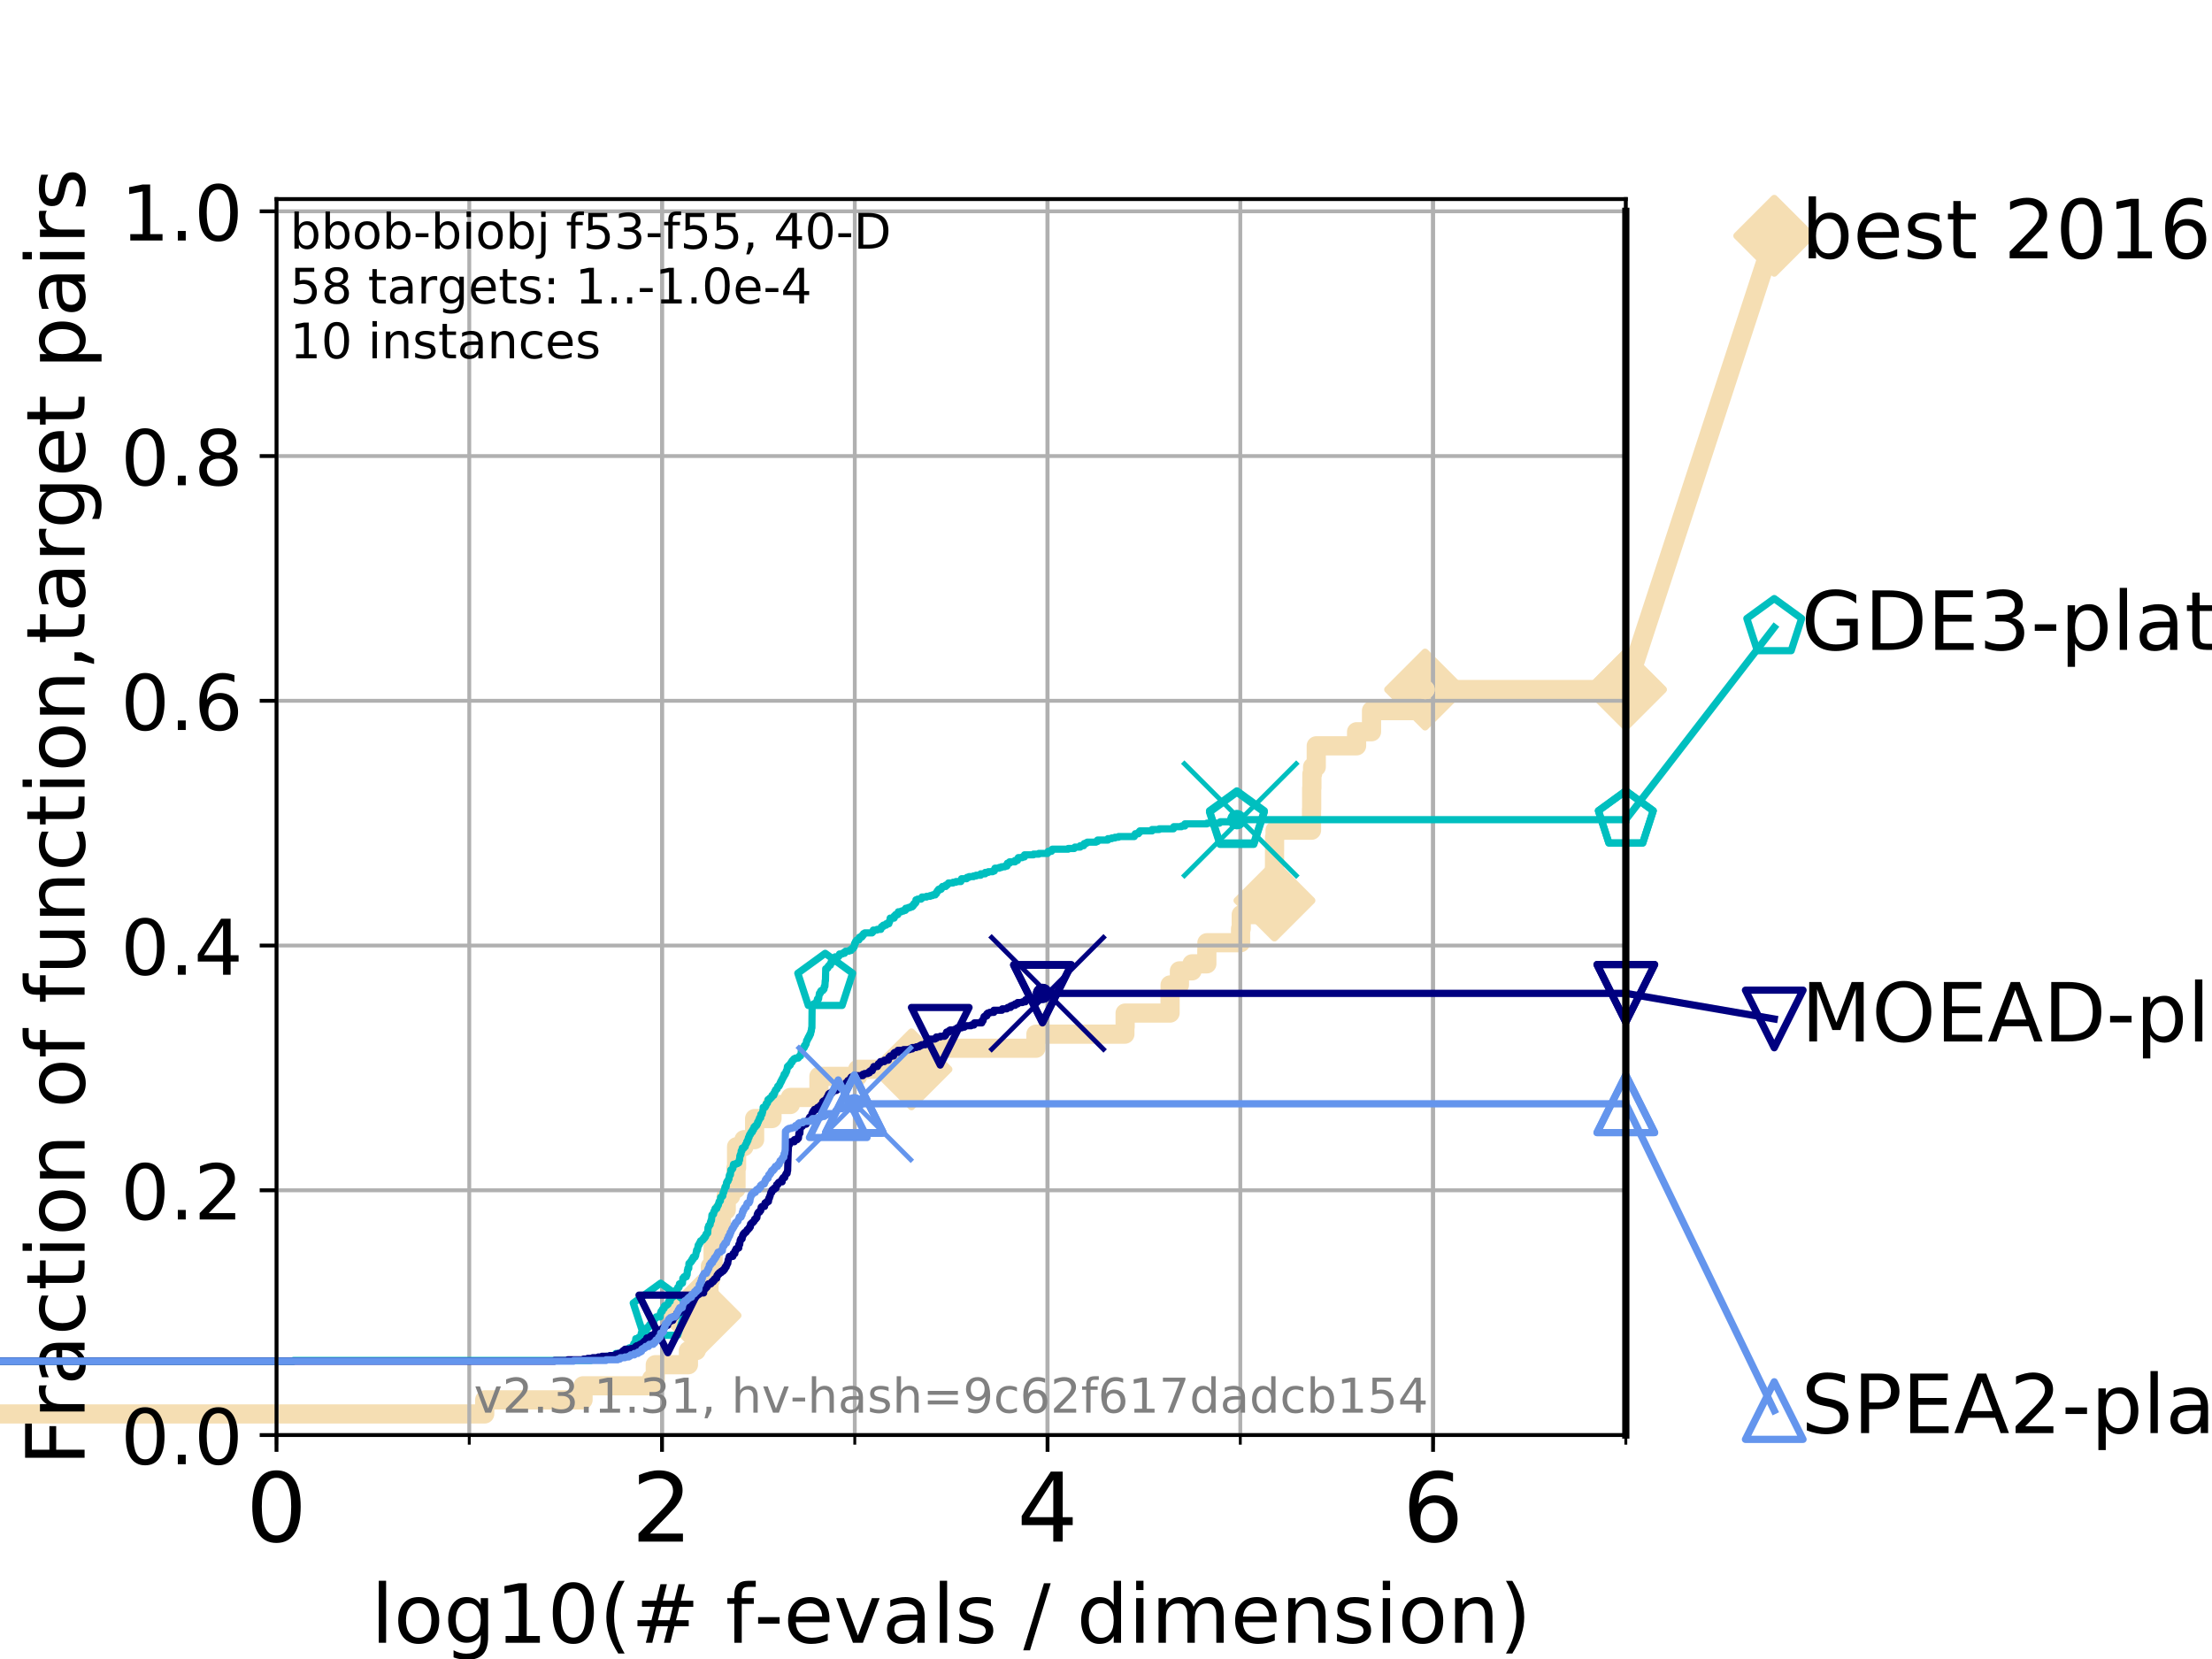 <?xml version="1.0" encoding="utf-8" standalone="no"?>
<!DOCTYPE svg PUBLIC "-//W3C//DTD SVG 1.1//EN"
  "http://www.w3.org/Graphics/SVG/1.1/DTD/svg11.dtd">
<!-- Created with matplotlib (https://matplotlib.org/) -->
<svg height="345.6pt" version="1.1" viewBox="0 0 460.8 345.6" width="460.8pt" xmlns="http://www.w3.org/2000/svg" xmlns:xlink="http://www.w3.org/1999/xlink">
 <defs>
  <style type="text/css">
*{stroke-linecap:butt;stroke-linejoin:round;}
  </style>
 </defs>
 <g id="figure_1">
  <g id="patch_1">
   <path d="M 0 345.6 
L 460.8 345.6 
L 460.8 0 
L 0 0 
z
" style="fill:#ffffff;"/>
  </g>
  <g id="axes_1">
   <g id="patch_2">
    <path d="M 57.6 298.944 
L 338.688 298.944 
L 338.688 41.472 
L 57.6 41.472 
z
" style="fill:#ffffff;"/>
   </g>
   <g id="line2d_1">
    <path d="M -1 294.549 
L 100.971 294.549 
L 100.971 291.619 
L 121.456 291.619 
L 121.456 288.688 
L 135.756 288.688 
L 135.756 287.223 
L 136.509 287.223 
L 136.509 284.293 
L 143.414 284.293 
L 143.414 281.363 
L 145.034 281.363 
L 145.034 276.968 
L 145.273 276.968 
L 145.273 274.038 
L 145.932 274.038 
L 145.932 271.108 
L 146.828 271.108 
L 146.828 269.643 
L 147.693 269.643 
L 147.693 266.712 
L 147.986 266.712 
L 147.986 263.782 
L 148.554 263.782 
L 148.554 259.387 
L 149.314 259.387 
L 149.314 256.457 
L 150.235 256.457 
L 150.235 254.992 
L 150.274 254.992 
L 150.274 252.062 
L 151.288 252.062 
L 151.288 249.132 
L 152.207 249.132 
L 152.207 247.666 
L 153.325 247.666 
L 153.325 243.271 
L 153.445 243.271 
L 153.445 238.876 
L 154.987 238.876 
L 154.987 237.411 
L 157.202 237.411 
L 157.202 233.016 
L 160.819 233.016 
L 160.819 230.086 
L 164.643 230.086 
L 164.643 228.62 
L 170.599 228.62 
L 170.599 224.225 
L 178.663 224.225 
L 178.663 222.76 
L 189.877 222.76 
L 189.877 218.365 
L 215.8 218.365 
L 215.8 215.435 
L 234.334 215.435 
L 234.334 213.97 
L 234.385 213.97 
L 234.385 211.04 
L 243.745 211.04 
L 243.745 206.644 
L 243.756 206.644 
L 243.756 205.179 
L 245.694 205.179 
L 245.694 202.249 
L 248.319 202.249 
L 248.319 200.784 
L 251.407 200.784 
L 251.407 197.854 
L 251.426 197.854 
L 251.426 196.389 
L 258.433 196.389 
L 258.433 193.459 
L 258.572 193.459 
L 258.572 190.529 
L 264.226 190.529 
L 264.226 187.598 
L 265.49 187.598 
L 265.49 183.203 
L 265.497 183.203 
L 265.497 180.273 
L 265.504 180.273 
L 265.504 177.343 
L 265.516 177.343 
L 265.516 174.413 
L 265.624 174.413 
L 265.624 172.948 
L 273.214 172.948 
L 273.214 168.552 
L 273.245 168.552 
L 273.245 164.157 
L 273.291 164.157 
L 273.291 161.227 
L 273.438 161.227 
L 273.438 159.762 
L 274.2 159.762 
L 274.2 155.367 
L 282.602 155.367 
L 282.602 152.437 
L 285.714 152.437 
L 285.714 148.041 
L 296.767 148.041 
L 296.767 145.111 
L 296.875 145.111 
L 296.875 143.646 
L 338.688 143.646 
" style="fill:none;stroke:#f5deb3;stroke-linecap:square;stroke-width:4;"/>
   </g>
   <g id="line2d_2">
    <defs>
     <path d="M 0 7.778 
L 7.778 0 
L 0 -7.778 
L -7.778 0 
z
" id="mc033285339" style="stroke:#f5deb3;stroke-linejoin:miter;stroke-width:1.5;"/>
    </defs>
    <g>
     <use style="fill:#f5deb3;stroke:#f5deb3;stroke-linejoin:miter;stroke-width:1.5;" x="145.932" xlink:href="#mc033285339" y="274.038"/>
     <use style="fill:#f5deb3;stroke:#f5deb3;stroke-linejoin:miter;stroke-width:1.5;" x="189.877" xlink:href="#mc033285339" y="222.76"/>
     <use style="fill:#f5deb3;stroke:#f5deb3;stroke-linejoin:miter;stroke-width:1.5;" x="265.49" xlink:href="#mc033285339" y="187.598"/>
     <use style="fill:#f5deb3;stroke:#f5deb3;stroke-linejoin:miter;stroke-width:1.5;" x="296.875" xlink:href="#mc033285339" y="143.646"/>
     <use style="fill:#f5deb3;stroke:#f5deb3;stroke-linejoin:miter;stroke-width:1.5;" x="338.688" xlink:href="#mc033285339" y="143.646"/>
    </g>
   </g>
   <g id="line2d_3">
    <path style="fill:none;stroke:#f5deb3;stroke-linecap:square;stroke-width:4;"/>
    <g/>
   </g>
   <g id="line2d_4">
    <path d="M 338.688 143.646 
L 369.608 49.12 
" style="fill:none;stroke:#f5deb3;stroke-linecap:square;stroke-width:4;"/>
    <g>
     <use style="fill:#f5deb3;stroke:#f5deb3;stroke-linejoin:miter;stroke-width:1.5;" x="338.688" xlink:href="#mc033285339" y="143.646"/>
     <use style="fill:#f5deb3;stroke:#f5deb3;stroke-linejoin:miter;stroke-width:1.5;" x="369.608" xlink:href="#mc033285339" y="49.12"/>
    </g>
   </g>
   <g id="matplotlib.axis_1">
    <g id="xtick_1">
     <g id="line2d_5">
      <path clip-path="url(#p2e4b739f5c)" d="M 57.6 298.944 
L 57.6 41.472 
" style="fill:none;stroke:#b0b0b0;stroke-linecap:square;stroke-width:0.8;"/>
     </g>
     <g id="line2d_6">
      <defs>
       <path d="M 0 0 
L 0 3.5 
" id="m5b7a7d8d01" style="stroke:#000000;stroke-width:0.8;"/>
      </defs>
      <g>
       <use style="stroke:#000000;stroke-width:0.8;" x="57.6" xlink:href="#m5b7a7d8d01" y="298.944"/>
      </g>
     </g>
     <g id="text_1">
      <!-- 0 -->
      <defs>
       <path d="M 31.781 66.406 
Q 24.172 66.406 20.328 58.906 
Q 16.5 51.422 16.5 36.375 
Q 16.5 21.391 20.328 13.891 
Q 24.172 6.391 31.781 6.391 
Q 39.453 6.391 43.281 13.891 
Q 47.125 21.391 47.125 36.375 
Q 47.125 51.422 43.281 58.906 
Q 39.453 66.406 31.781 66.406 
z
M 31.781 74.219 
Q 44.047 74.219 50.516 64.516 
Q 56.984 54.828 56.984 36.375 
Q 56.984 17.969 50.516 8.266 
Q 44.047 -1.422 31.781 -1.422 
Q 19.531 -1.422 13.062 8.266 
Q 6.594 17.969 6.594 36.375 
Q 6.594 54.828 13.062 64.516 
Q 19.531 74.219 31.781 74.219 
z
" id="DejaVuSans-48"/>
      </defs>
      <g transform="translate(51.237 321.141)scale(0.2 -0.2)">
       <use xlink:href="#DejaVuSans-48"/>
      </g>
     </g>
    </g>
    <g id="xtick_2">
     <g id="line2d_7">
      <path clip-path="url(#p2e4b739f5c)" d="M 137.911 298.944 
L 137.911 41.472 
" style="fill:none;stroke:#b0b0b0;stroke-linecap:square;stroke-width:0.8;"/>
     </g>
     <g id="line2d_8">
      <g>
       <use style="stroke:#000000;stroke-width:0.8;" x="137.911" xlink:href="#m5b7a7d8d01" y="298.944"/>
      </g>
     </g>
     <g id="text_2">
      <!-- 2 -->
      <defs>
       <path d="M 19.188 8.297 
L 53.609 8.297 
L 53.609 0 
L 7.328 0 
L 7.328 8.297 
Q 12.938 14.109 22.625 23.891 
Q 32.328 33.688 34.812 36.531 
Q 39.547 41.844 41.422 45.531 
Q 43.312 49.219 43.312 52.781 
Q 43.312 58.594 39.234 62.25 
Q 35.156 65.922 28.609 65.922 
Q 23.969 65.922 18.812 64.312 
Q 13.672 62.703 7.812 59.422 
L 7.812 69.391 
Q 13.766 71.781 18.938 73 
Q 24.125 74.219 28.422 74.219 
Q 39.75 74.219 46.484 68.547 
Q 53.219 62.891 53.219 53.422 
Q 53.219 48.922 51.531 44.891 
Q 49.859 40.875 45.406 35.406 
Q 44.188 33.984 37.641 27.219 
Q 31.109 20.453 19.188 8.297 
z
" id="DejaVuSans-50"/>
      </defs>
      <g transform="translate(131.548 321.141)scale(0.2 -0.2)">
       <use xlink:href="#DejaVuSans-50"/>
      </g>
     </g>
    </g>
    <g id="xtick_3">
     <g id="line2d_9">
      <path clip-path="url(#p2e4b739f5c)" d="M 218.222 298.944 
L 218.222 41.472 
" style="fill:none;stroke:#b0b0b0;stroke-linecap:square;stroke-width:0.8;"/>
     </g>
     <g id="line2d_10">
      <g>
       <use style="stroke:#000000;stroke-width:0.8;" x="218.222" xlink:href="#m5b7a7d8d01" y="298.944"/>
      </g>
     </g>
     <g id="text_3">
      <!-- 4 -->
      <defs>
       <path d="M 37.797 64.312 
L 12.891 25.391 
L 37.797 25.391 
z
M 35.203 72.906 
L 47.609 72.906 
L 47.609 25.391 
L 58.016 25.391 
L 58.016 17.188 
L 47.609 17.188 
L 47.609 0 
L 37.797 0 
L 37.797 17.188 
L 4.891 17.188 
L 4.891 26.703 
z
" id="DejaVuSans-52"/>
      </defs>
      <g transform="translate(211.859 321.141)scale(0.2 -0.2)">
       <use xlink:href="#DejaVuSans-52"/>
      </g>
     </g>
    </g>
    <g id="xtick_4">
     <g id="line2d_11">
      <path clip-path="url(#p2e4b739f5c)" d="M 298.533 298.944 
L 298.533 41.472 
" style="fill:none;stroke:#b0b0b0;stroke-linecap:square;stroke-width:0.8;"/>
     </g>
     <g id="line2d_12">
      <g>
       <use style="stroke:#000000;stroke-width:0.8;" x="298.533" xlink:href="#m5b7a7d8d01" y="298.944"/>
      </g>
     </g>
     <g id="text_4">
      <!-- 6 -->
      <defs>
       <path d="M 33.016 40.375 
Q 26.375 40.375 22.484 35.828 
Q 18.609 31.297 18.609 23.391 
Q 18.609 15.531 22.484 10.953 
Q 26.375 6.391 33.016 6.391 
Q 39.656 6.391 43.531 10.953 
Q 47.406 15.531 47.406 23.391 
Q 47.406 31.297 43.531 35.828 
Q 39.656 40.375 33.016 40.375 
z
M 52.594 71.297 
L 52.594 62.312 
Q 48.875 64.062 45.094 64.984 
Q 41.312 65.922 37.594 65.922 
Q 27.828 65.922 22.672 59.328 
Q 17.531 52.734 16.797 39.406 
Q 19.672 43.656 24.016 45.922 
Q 28.375 48.188 33.594 48.188 
Q 44.578 48.188 50.953 41.516 
Q 57.328 34.859 57.328 23.391 
Q 57.328 12.156 50.688 5.359 
Q 44.047 -1.422 33.016 -1.422 
Q 20.359 -1.422 13.672 8.266 
Q 6.984 17.969 6.984 36.375 
Q 6.984 53.656 15.188 63.938 
Q 23.391 74.219 37.203 74.219 
Q 40.922 74.219 44.703 73.484 
Q 48.484 72.75 52.594 71.297 
z
" id="DejaVuSans-54"/>
      </defs>
      <g transform="translate(292.17 321.141)scale(0.2 -0.2)">
       <use xlink:href="#DejaVuSans-54"/>
      </g>
     </g>
    </g>
    <g id="xtick_5">
     <g id="line2d_13">
      <path clip-path="url(#p2e4b739f5c)" d="M 57.6 298.944 
L 57.6 41.472 
" style="fill:none;stroke:#b0b0b0;stroke-linecap:square;stroke-width:0.8;"/>
     </g>
     <g id="line2d_14">
      <defs>
       <path d="M 0 0 
L 0 2 
" id="m351fb4518b" style="stroke:#000000;stroke-width:0.6;"/>
      </defs>
      <g>
       <use style="stroke:#000000;stroke-width:0.6;" x="57.6" xlink:href="#m351fb4518b" y="298.944"/>
      </g>
     </g>
    </g>
    <g id="xtick_6">
     <g id="line2d_15">
      <path clip-path="url(#p2e4b739f5c)" d="M 97.755 298.944 
L 97.755 41.472 
" style="fill:none;stroke:#b0b0b0;stroke-linecap:square;stroke-width:0.8;"/>
     </g>
     <g id="line2d_16">
      <g>
       <use style="stroke:#000000;stroke-width:0.6;" x="97.755" xlink:href="#m351fb4518b" y="298.944"/>
      </g>
     </g>
    </g>
    <g id="xtick_7">
     <g id="line2d_17">
      <path clip-path="url(#p2e4b739f5c)" d="M 137.911 298.944 
L 137.911 41.472 
" style="fill:none;stroke:#b0b0b0;stroke-linecap:square;stroke-width:0.8;"/>
     </g>
     <g id="line2d_18">
      <g>
       <use style="stroke:#000000;stroke-width:0.6;" x="137.911" xlink:href="#m351fb4518b" y="298.944"/>
      </g>
     </g>
    </g>
    <g id="xtick_8">
     <g id="line2d_19">
      <path clip-path="url(#p2e4b739f5c)" d="M 178.066 298.944 
L 178.066 41.472 
" style="fill:none;stroke:#b0b0b0;stroke-linecap:square;stroke-width:0.8;"/>
     </g>
     <g id="line2d_20">
      <g>
       <use style="stroke:#000000;stroke-width:0.6;" x="178.066" xlink:href="#m351fb4518b" y="298.944"/>
      </g>
     </g>
    </g>
    <g id="xtick_9">
     <g id="line2d_21">
      <path clip-path="url(#p2e4b739f5c)" d="M 218.222 298.944 
L 218.222 41.472 
" style="fill:none;stroke:#b0b0b0;stroke-linecap:square;stroke-width:0.8;"/>
     </g>
     <g id="line2d_22">
      <g>
       <use style="stroke:#000000;stroke-width:0.6;" x="218.222" xlink:href="#m351fb4518b" y="298.944"/>
      </g>
     </g>
    </g>
    <g id="xtick_10">
     <g id="line2d_23">
      <path clip-path="url(#p2e4b739f5c)" d="M 258.377 298.944 
L 258.377 41.472 
" style="fill:none;stroke:#b0b0b0;stroke-linecap:square;stroke-width:0.8;"/>
     </g>
     <g id="line2d_24">
      <g>
       <use style="stroke:#000000;stroke-width:0.6;" x="258.377" xlink:href="#m351fb4518b" y="298.944"/>
      </g>
     </g>
    </g>
    <g id="xtick_11">
     <g id="line2d_25">
      <path clip-path="url(#p2e4b739f5c)" d="M 298.533 298.944 
L 298.533 41.472 
" style="fill:none;stroke:#b0b0b0;stroke-linecap:square;stroke-width:0.8;"/>
     </g>
     <g id="line2d_26">
      <g>
       <use style="stroke:#000000;stroke-width:0.6;" x="298.533" xlink:href="#m351fb4518b" y="298.944"/>
      </g>
     </g>
    </g>
    <g id="xtick_12">
     <g id="line2d_27">
      <path clip-path="url(#p2e4b739f5c)" d="M 338.688 298.944 
L 338.688 41.472 
" style="fill:none;stroke:#b0b0b0;stroke-linecap:square;stroke-width:0.8;"/>
     </g>
     <g id="line2d_28">
      <g>
       <use style="stroke:#000000;stroke-width:0.6;" x="338.688" xlink:href="#m351fb4518b" y="298.944"/>
      </g>
     </g>
    </g>
    <g id="text_5">
     <!-- log10(# f-evals / dimension) -->
     <defs>
      <path d="M 9.422 75.984 
L 18.406 75.984 
L 18.406 0 
L 9.422 0 
z
" id="DejaVuSans-108"/>
      <path d="M 30.609 48.391 
Q 23.391 48.391 19.188 42.75 
Q 14.984 37.109 14.984 27.297 
Q 14.984 17.484 19.156 11.844 
Q 23.344 6.203 30.609 6.203 
Q 37.797 6.203 41.984 11.859 
Q 46.188 17.531 46.188 27.297 
Q 46.188 37.016 41.984 42.703 
Q 37.797 48.391 30.609 48.391 
z
M 30.609 56 
Q 42.328 56 49.016 48.375 
Q 55.719 40.766 55.719 27.297 
Q 55.719 13.875 49.016 6.219 
Q 42.328 -1.422 30.609 -1.422 
Q 18.844 -1.422 12.172 6.219 
Q 5.516 13.875 5.516 27.297 
Q 5.516 40.766 12.172 48.375 
Q 18.844 56 30.609 56 
z
" id="DejaVuSans-111"/>
      <path d="M 45.406 27.984 
Q 45.406 37.75 41.375 43.109 
Q 37.359 48.484 30.078 48.484 
Q 22.859 48.484 18.828 43.109 
Q 14.797 37.75 14.797 27.984 
Q 14.797 18.266 18.828 12.891 
Q 22.859 7.516 30.078 7.516 
Q 37.359 7.516 41.375 12.891 
Q 45.406 18.266 45.406 27.984 
z
M 54.391 6.781 
Q 54.391 -7.172 48.188 -13.984 
Q 42 -20.797 29.203 -20.797 
Q 24.469 -20.797 20.266 -20.094 
Q 16.062 -19.391 12.109 -17.922 
L 12.109 -9.188 
Q 16.062 -11.328 19.922 -12.344 
Q 23.781 -13.375 27.781 -13.375 
Q 36.625 -13.375 41.016 -8.766 
Q 45.406 -4.156 45.406 5.172 
L 45.406 9.625 
Q 42.625 4.781 38.281 2.391 
Q 33.938 0 27.875 0 
Q 17.828 0 11.672 7.656 
Q 5.516 15.328 5.516 27.984 
Q 5.516 40.672 11.672 48.328 
Q 17.828 56 27.875 56 
Q 33.938 56 38.281 53.609 
Q 42.625 51.219 45.406 46.391 
L 45.406 54.688 
L 54.391 54.688 
z
" id="DejaVuSans-103"/>
      <path d="M 12.406 8.297 
L 28.516 8.297 
L 28.516 63.922 
L 10.984 60.406 
L 10.984 69.391 
L 28.422 72.906 
L 38.281 72.906 
L 38.281 8.297 
L 54.391 8.297 
L 54.391 0 
L 12.406 0 
z
" id="DejaVuSans-49"/>
      <path d="M 31 75.875 
Q 24.469 64.656 21.281 53.656 
Q 18.109 42.672 18.109 31.391 
Q 18.109 20.125 21.312 9.062 
Q 24.516 -2 31 -13.188 
L 23.188 -13.188 
Q 15.875 -1.703 12.234 9.375 
Q 8.594 20.453 8.594 31.391 
Q 8.594 42.281 12.203 53.312 
Q 15.828 64.359 23.188 75.875 
z
" id="DejaVuSans-40"/>
      <path d="M 51.125 44 
L 36.922 44 
L 32.812 27.688 
L 47.125 27.688 
z
M 43.797 71.781 
L 38.719 51.516 
L 52.984 51.516 
L 58.109 71.781 
L 65.922 71.781 
L 60.891 51.516 
L 76.125 51.516 
L 76.125 44 
L 58.984 44 
L 54.984 27.688 
L 70.516 27.688 
L 70.516 20.219 
L 53.078 20.219 
L 48 0 
L 40.188 0 
L 45.219 20.219 
L 30.906 20.219 
L 25.875 0 
L 18.016 0 
L 23.094 20.219 
L 7.719 20.219 
L 7.719 27.688 
L 24.906 27.688 
L 29 44 
L 13.281 44 
L 13.281 51.516 
L 30.906 51.516 
L 35.891 71.781 
z
" id="DejaVuSans-35"/>
      <path id="DejaVuSans-32"/>
      <path d="M 37.109 75.984 
L 37.109 68.5 
L 28.516 68.5 
Q 23.688 68.5 21.797 66.547 
Q 19.922 64.594 19.922 59.516 
L 19.922 54.688 
L 34.719 54.688 
L 34.719 47.703 
L 19.922 47.703 
L 19.922 0 
L 10.891 0 
L 10.891 47.703 
L 2.297 47.703 
L 2.297 54.688 
L 10.891 54.688 
L 10.891 58.5 
Q 10.891 67.625 15.141 71.797 
Q 19.391 75.984 28.609 75.984 
z
" id="DejaVuSans-102"/>
      <path d="M 4.891 31.391 
L 31.203 31.391 
L 31.203 23.391 
L 4.891 23.391 
z
" id="DejaVuSans-45"/>
      <path d="M 56.203 29.594 
L 56.203 25.203 
L 14.891 25.203 
Q 15.484 15.922 20.484 11.062 
Q 25.484 6.203 34.422 6.203 
Q 39.594 6.203 44.453 7.469 
Q 49.312 8.734 54.109 11.281 
L 54.109 2.781 
Q 49.266 0.734 44.188 -0.344 
Q 39.109 -1.422 33.891 -1.422 
Q 20.797 -1.422 13.156 6.188 
Q 5.516 13.812 5.516 26.812 
Q 5.516 40.234 12.766 48.109 
Q 20.016 56 32.328 56 
Q 43.359 56 49.781 48.891 
Q 56.203 41.797 56.203 29.594 
z
M 47.219 32.234 
Q 47.125 39.594 43.094 43.984 
Q 39.062 48.391 32.422 48.391 
Q 24.906 48.391 20.391 44.141 
Q 15.875 39.891 15.188 32.172 
z
" id="DejaVuSans-101"/>
      <path d="M 2.984 54.688 
L 12.5 54.688 
L 29.594 8.797 
L 46.688 54.688 
L 56.203 54.688 
L 35.688 0 
L 23.484 0 
z
" id="DejaVuSans-118"/>
      <path d="M 34.281 27.484 
Q 23.391 27.484 19.188 25 
Q 14.984 22.516 14.984 16.5 
Q 14.984 11.719 18.141 8.906 
Q 21.297 6.109 26.703 6.109 
Q 34.188 6.109 38.703 11.406 
Q 43.219 16.703 43.219 25.484 
L 43.219 27.484 
z
M 52.203 31.203 
L 52.203 0 
L 43.219 0 
L 43.219 8.297 
Q 40.141 3.328 35.547 0.953 
Q 30.953 -1.422 24.312 -1.422 
Q 15.922 -1.422 10.953 3.297 
Q 6 8.016 6 15.922 
Q 6 25.141 12.172 29.828 
Q 18.359 34.516 30.609 34.516 
L 43.219 34.516 
L 43.219 35.406 
Q 43.219 41.609 39.141 45 
Q 35.062 48.391 27.688 48.391 
Q 23 48.391 18.547 47.266 
Q 14.109 46.141 10.016 43.891 
L 10.016 52.203 
Q 14.938 54.109 19.578 55.047 
Q 24.219 56 28.609 56 
Q 40.484 56 46.344 49.844 
Q 52.203 43.703 52.203 31.203 
z
" id="DejaVuSans-97"/>
      <path d="M 44.281 53.078 
L 44.281 44.578 
Q 40.484 46.531 36.375 47.5 
Q 32.281 48.484 27.875 48.484 
Q 21.188 48.484 17.844 46.438 
Q 14.5 44.391 14.5 40.281 
Q 14.5 37.156 16.891 35.375 
Q 19.281 33.594 26.516 31.984 
L 29.594 31.297 
Q 39.156 29.25 43.188 25.516 
Q 47.219 21.781 47.219 15.094 
Q 47.219 7.469 41.188 3.016 
Q 35.156 -1.422 24.609 -1.422 
Q 20.219 -1.422 15.453 -0.562 
Q 10.688 0.297 5.422 2 
L 5.422 11.281 
Q 10.406 8.688 15.234 7.391 
Q 20.062 6.109 24.812 6.109 
Q 31.156 6.109 34.562 8.281 
Q 37.984 10.453 37.984 14.406 
Q 37.984 18.062 35.516 20.016 
Q 33.062 21.969 24.703 23.781 
L 21.578 24.516 
Q 13.234 26.266 9.516 29.906 
Q 5.812 33.547 5.812 39.891 
Q 5.812 47.609 11.281 51.797 
Q 16.75 56 26.812 56 
Q 31.781 56 36.172 55.266 
Q 40.578 54.547 44.281 53.078 
z
" id="DejaVuSans-115"/>
      <path d="M 25.391 72.906 
L 33.688 72.906 
L 8.297 -9.281 
L 0 -9.281 
z
" id="DejaVuSans-47"/>
      <path d="M 45.406 46.391 
L 45.406 75.984 
L 54.391 75.984 
L 54.391 0 
L 45.406 0 
L 45.406 8.203 
Q 42.578 3.328 38.25 0.953 
Q 33.938 -1.422 27.875 -1.422 
Q 17.969 -1.422 11.734 6.484 
Q 5.516 14.406 5.516 27.297 
Q 5.516 40.188 11.734 48.094 
Q 17.969 56 27.875 56 
Q 33.938 56 38.25 53.625 
Q 42.578 51.266 45.406 46.391 
z
M 14.797 27.297 
Q 14.797 17.391 18.875 11.75 
Q 22.953 6.109 30.078 6.109 
Q 37.203 6.109 41.297 11.75 
Q 45.406 17.391 45.406 27.297 
Q 45.406 37.203 41.297 42.844 
Q 37.203 48.484 30.078 48.484 
Q 22.953 48.484 18.875 42.844 
Q 14.797 37.203 14.797 27.297 
z
" id="DejaVuSans-100"/>
      <path d="M 9.422 54.688 
L 18.406 54.688 
L 18.406 0 
L 9.422 0 
z
M 9.422 75.984 
L 18.406 75.984 
L 18.406 64.594 
L 9.422 64.594 
z
" id="DejaVuSans-105"/>
      <path d="M 52 44.188 
Q 55.375 50.25 60.062 53.125 
Q 64.75 56 71.094 56 
Q 79.641 56 84.281 50.016 
Q 88.922 44.047 88.922 33.016 
L 88.922 0 
L 79.891 0 
L 79.891 32.719 
Q 79.891 40.578 77.094 44.375 
Q 74.312 48.188 68.609 48.188 
Q 61.625 48.188 57.562 43.547 
Q 53.516 38.922 53.516 30.906 
L 53.516 0 
L 44.484 0 
L 44.484 32.719 
Q 44.484 40.625 41.703 44.406 
Q 38.922 48.188 33.109 48.188 
Q 26.219 48.188 22.156 43.531 
Q 18.109 38.875 18.109 30.906 
L 18.109 0 
L 9.078 0 
L 9.078 54.688 
L 18.109 54.688 
L 18.109 46.188 
Q 21.188 51.219 25.484 53.609 
Q 29.781 56 35.688 56 
Q 41.656 56 45.828 52.969 
Q 50 49.953 52 44.188 
z
" id="DejaVuSans-109"/>
      <path d="M 54.891 33.016 
L 54.891 0 
L 45.906 0 
L 45.906 32.719 
Q 45.906 40.484 42.875 44.328 
Q 39.844 48.188 33.797 48.188 
Q 26.516 48.188 22.312 43.547 
Q 18.109 38.922 18.109 30.906 
L 18.109 0 
L 9.078 0 
L 9.078 54.688 
L 18.109 54.688 
L 18.109 46.188 
Q 21.344 51.125 25.703 53.562 
Q 30.078 56 35.797 56 
Q 45.219 56 50.047 50.172 
Q 54.891 44.344 54.891 33.016 
z
" id="DejaVuSans-110"/>
      <path d="M 8.016 75.875 
L 15.828 75.875 
Q 23.141 64.359 26.781 53.312 
Q 30.422 42.281 30.422 31.391 
Q 30.422 20.453 26.781 9.375 
Q 23.141 -1.703 15.828 -13.188 
L 8.016 -13.188 
Q 14.5 -2 17.703 9.062 
Q 20.906 20.125 20.906 31.391 
Q 20.906 42.672 17.703 53.656 
Q 14.5 64.656 8.016 75.875 
z
" id="DejaVuSans-41"/>
     </defs>
     <g transform="translate(77.303 342.218)scale(0.17 -0.17)">
      <use xlink:href="#DejaVuSans-108"/>
      <use x="27.783" xlink:href="#DejaVuSans-111"/>
      <use x="88.965" xlink:href="#DejaVuSans-103"/>
      <use x="152.441" xlink:href="#DejaVuSans-49"/>
      <use x="216.064" xlink:href="#DejaVuSans-48"/>
      <use x="279.688" xlink:href="#DejaVuSans-40"/>
      <use x="318.701" xlink:href="#DejaVuSans-35"/>
      <use x="402.49" xlink:href="#DejaVuSans-32"/>
      <use x="434.277" xlink:href="#DejaVuSans-102"/>
      <use x="469.404" xlink:href="#DejaVuSans-45"/>
      <use x="505.488" xlink:href="#DejaVuSans-101"/>
      <use x="567.012" xlink:href="#DejaVuSans-118"/>
      <use x="626.191" xlink:href="#DejaVuSans-97"/>
      <use x="687.471" xlink:href="#DejaVuSans-108"/>
      <use x="715.254" xlink:href="#DejaVuSans-115"/>
      <use x="767.354" xlink:href="#DejaVuSans-32"/>
      <use x="799.141" xlink:href="#DejaVuSans-47"/>
      <use x="832.832" xlink:href="#DejaVuSans-32"/>
      <use x="864.619" xlink:href="#DejaVuSans-100"/>
      <use x="928.096" xlink:href="#DejaVuSans-105"/>
      <use x="955.879" xlink:href="#DejaVuSans-109"/>
      <use x="1053.291" xlink:href="#DejaVuSans-101"/>
      <use x="1114.814" xlink:href="#DejaVuSans-110"/>
      <use x="1178.193" xlink:href="#DejaVuSans-115"/>
      <use x="1230.293" xlink:href="#DejaVuSans-105"/>
      <use x="1258.076" xlink:href="#DejaVuSans-111"/>
      <use x="1319.258" xlink:href="#DejaVuSans-110"/>
      <use x="1382.637" xlink:href="#DejaVuSans-41"/>
     </g>
    </g>
   </g>
   <g id="matplotlib.axis_2">
    <g id="ytick_1">
     <g id="line2d_29">
      <path clip-path="url(#p2e4b739f5c)" d="M 57.6 298.944 
L 338.688 298.944 
" style="fill:none;stroke:#b0b0b0;stroke-linecap:square;stroke-width:0.8;"/>
     </g>
     <g id="line2d_30">
      <defs>
       <path d="M 0 0 
L -3.5 0 
" id="md93f86e8b4" style="stroke:#000000;stroke-width:0.8;"/>
      </defs>
      <g>
       <use style="stroke:#000000;stroke-width:0.8;" x="57.6" xlink:href="#md93f86e8b4" y="298.944"/>
      </g>
     </g>
     <g id="text_6">
      <!-- 0.0 -->
      <defs>
       <path d="M 10.688 12.406 
L 21 12.406 
L 21 0 
L 10.688 0 
z
" id="DejaVuSans-46"/>
      </defs>
      <g transform="translate(25.155 305.023)scale(0.16 -0.16)">
       <use xlink:href="#DejaVuSans-48"/>
       <use x="63.623" xlink:href="#DejaVuSans-46"/>
       <use x="95.41" xlink:href="#DejaVuSans-48"/>
      </g>
     </g>
    </g>
    <g id="ytick_2">
     <g id="line2d_31">
      <path clip-path="url(#p2e4b739f5c)" d="M 57.6 247.959 
L 338.688 247.959 
" style="fill:none;stroke:#b0b0b0;stroke-linecap:square;stroke-width:0.8;"/>
     </g>
     <g id="line2d_32">
      <g>
       <use style="stroke:#000000;stroke-width:0.8;" x="57.6" xlink:href="#md93f86e8b4" y="247.959"/>
      </g>
     </g>
     <g id="text_7">
      <!-- 0.2 -->
      <g transform="translate(25.155 254.038)scale(0.16 -0.16)">
       <use xlink:href="#DejaVuSans-48"/>
       <use x="63.623" xlink:href="#DejaVuSans-46"/>
       <use x="95.41" xlink:href="#DejaVuSans-50"/>
      </g>
     </g>
    </g>
    <g id="ytick_3">
     <g id="line2d_33">
      <path clip-path="url(#p2e4b739f5c)" d="M 57.6 196.975 
L 338.688 196.975 
" style="fill:none;stroke:#b0b0b0;stroke-linecap:square;stroke-width:0.8;"/>
     </g>
     <g id="line2d_34">
      <g>
       <use style="stroke:#000000;stroke-width:0.8;" x="57.6" xlink:href="#md93f86e8b4" y="196.975"/>
      </g>
     </g>
     <g id="text_8">
      <!-- 0.4 -->
      <g transform="translate(25.155 203.054)scale(0.16 -0.16)">
       <use xlink:href="#DejaVuSans-48"/>
       <use x="63.623" xlink:href="#DejaVuSans-46"/>
       <use x="95.41" xlink:href="#DejaVuSans-52"/>
      </g>
     </g>
    </g>
    <g id="ytick_4">
     <g id="line2d_35">
      <path clip-path="url(#p2e4b739f5c)" d="M 57.6 145.99 
L 338.688 145.99 
" style="fill:none;stroke:#b0b0b0;stroke-linecap:square;stroke-width:0.8;"/>
     </g>
     <g id="line2d_36">
      <g>
       <use style="stroke:#000000;stroke-width:0.8;" x="57.6" xlink:href="#md93f86e8b4" y="145.99"/>
      </g>
     </g>
     <g id="text_9">
      <!-- 0.6 -->
      <g transform="translate(25.155 152.069)scale(0.16 -0.16)">
       <use xlink:href="#DejaVuSans-48"/>
       <use x="63.623" xlink:href="#DejaVuSans-46"/>
       <use x="95.41" xlink:href="#DejaVuSans-54"/>
      </g>
     </g>
    </g>
    <g id="ytick_5">
     <g id="line2d_37">
      <path clip-path="url(#p2e4b739f5c)" d="M 57.6 95.006 
L 338.688 95.006 
" style="fill:none;stroke:#b0b0b0;stroke-linecap:square;stroke-width:0.8;"/>
     </g>
     <g id="line2d_38">
      <g>
       <use style="stroke:#000000;stroke-width:0.8;" x="57.6" xlink:href="#md93f86e8b4" y="95.006"/>
      </g>
     </g>
     <g id="text_10">
      <!-- 0.8 -->
      <defs>
       <path d="M 31.781 34.625 
Q 24.75 34.625 20.719 30.859 
Q 16.703 27.094 16.703 20.516 
Q 16.703 13.922 20.719 10.156 
Q 24.75 6.391 31.781 6.391 
Q 38.812 6.391 42.859 10.172 
Q 46.922 13.969 46.922 20.516 
Q 46.922 27.094 42.891 30.859 
Q 38.875 34.625 31.781 34.625 
z
M 21.922 38.812 
Q 15.578 40.375 12.031 44.719 
Q 8.5 49.078 8.5 55.328 
Q 8.5 64.062 14.719 69.141 
Q 20.953 74.219 31.781 74.219 
Q 42.672 74.219 48.875 69.141 
Q 55.078 64.062 55.078 55.328 
Q 55.078 49.078 51.531 44.719 
Q 48 40.375 41.703 38.812 
Q 48.828 37.156 52.797 32.312 
Q 56.781 27.484 56.781 20.516 
Q 56.781 9.906 50.312 4.234 
Q 43.844 -1.422 31.781 -1.422 
Q 19.734 -1.422 13.25 4.234 
Q 6.781 9.906 6.781 20.516 
Q 6.781 27.484 10.781 32.312 
Q 14.797 37.156 21.922 38.812 
z
M 18.312 54.391 
Q 18.312 48.734 21.844 45.562 
Q 25.391 42.391 31.781 42.391 
Q 38.141 42.391 41.719 45.562 
Q 45.312 48.734 45.312 54.391 
Q 45.312 60.062 41.719 63.234 
Q 38.141 66.406 31.781 66.406 
Q 25.391 66.406 21.844 63.234 
Q 18.312 60.062 18.312 54.391 
z
" id="DejaVuSans-56"/>
      </defs>
      <g transform="translate(25.155 101.085)scale(0.16 -0.16)">
       <use xlink:href="#DejaVuSans-48"/>
       <use x="63.623" xlink:href="#DejaVuSans-46"/>
       <use x="95.41" xlink:href="#DejaVuSans-56"/>
      </g>
     </g>
    </g>
    <g id="ytick_6">
     <g id="line2d_39">
      <path clip-path="url(#p2e4b739f5c)" d="M 57.6 44.021 
L 338.688 44.021 
" style="fill:none;stroke:#b0b0b0;stroke-linecap:square;stroke-width:0.8;"/>
     </g>
     <g id="line2d_40">
      <g>
       <use style="stroke:#000000;stroke-width:0.8;" x="57.6" xlink:href="#md93f86e8b4" y="44.021"/>
      </g>
     </g>
     <g id="text_11">
      <!-- 1.0 -->
      <g transform="translate(25.155 50.1)scale(0.16 -0.16)">
       <use xlink:href="#DejaVuSans-49"/>
       <use x="63.623" xlink:href="#DejaVuSans-46"/>
       <use x="95.41" xlink:href="#DejaVuSans-48"/>
      </g>
     </g>
    </g>
    <g id="text_12">
     <!-- Fraction of function,target pairs -->
     <defs>
      <path d="M 9.812 72.906 
L 51.703 72.906 
L 51.703 64.594 
L 19.672 64.594 
L 19.672 43.109 
L 48.578 43.109 
L 48.578 34.812 
L 19.672 34.812 
L 19.672 0 
L 9.812 0 
z
" id="DejaVuSans-70"/>
      <path d="M 41.109 46.297 
Q 39.594 47.172 37.812 47.578 
Q 36.031 48 33.891 48 
Q 26.266 48 22.188 43.047 
Q 18.109 38.094 18.109 28.812 
L 18.109 0 
L 9.078 0 
L 9.078 54.688 
L 18.109 54.688 
L 18.109 46.188 
Q 20.953 51.172 25.484 53.578 
Q 30.031 56 36.531 56 
Q 37.453 56 38.578 55.875 
Q 39.703 55.766 41.062 55.516 
z
" id="DejaVuSans-114"/>
      <path d="M 48.781 52.594 
L 48.781 44.188 
Q 44.969 46.297 41.141 47.344 
Q 37.312 48.391 33.406 48.391 
Q 24.656 48.391 19.812 42.844 
Q 14.984 37.312 14.984 27.297 
Q 14.984 17.281 19.812 11.734 
Q 24.656 6.203 33.406 6.203 
Q 37.312 6.203 41.141 7.25 
Q 44.969 8.297 48.781 10.406 
L 48.781 2.094 
Q 45.016 0.344 40.984 -0.531 
Q 36.969 -1.422 32.422 -1.422 
Q 20.062 -1.422 12.781 6.344 
Q 5.516 14.109 5.516 27.297 
Q 5.516 40.672 12.859 48.328 
Q 20.219 56 33.016 56 
Q 37.156 56 41.109 55.141 
Q 45.062 54.297 48.781 52.594 
z
" id="DejaVuSans-99"/>
      <path d="M 18.312 70.219 
L 18.312 54.688 
L 36.812 54.688 
L 36.812 47.703 
L 18.312 47.703 
L 18.312 18.016 
Q 18.312 11.328 20.141 9.422 
Q 21.969 7.516 27.594 7.516 
L 36.812 7.516 
L 36.812 0 
L 27.594 0 
Q 17.188 0 13.234 3.875 
Q 9.281 7.766 9.281 18.016 
L 9.281 47.703 
L 2.688 47.703 
L 2.688 54.688 
L 9.281 54.688 
L 9.281 70.219 
z
" id="DejaVuSans-116"/>
      <path d="M 8.5 21.578 
L 8.5 54.688 
L 17.484 54.688 
L 17.484 21.922 
Q 17.484 14.156 20.5 10.266 
Q 23.531 6.391 29.594 6.391 
Q 36.859 6.391 41.078 11.031 
Q 45.312 15.672 45.312 23.688 
L 45.312 54.688 
L 54.297 54.688 
L 54.297 0 
L 45.312 0 
L 45.312 8.406 
Q 42.047 3.422 37.719 1 
Q 33.406 -1.422 27.688 -1.422 
Q 18.266 -1.422 13.375 4.438 
Q 8.5 10.297 8.5 21.578 
z
M 31.109 56 
z
" id="DejaVuSans-117"/>
      <path d="M 11.719 12.406 
L 22.016 12.406 
L 22.016 4 
L 14.016 -11.625 
L 7.719 -11.625 
L 11.719 4 
z
" id="DejaVuSans-44"/>
      <path d="M 18.109 8.203 
L 18.109 -20.797 
L 9.078 -20.797 
L 9.078 54.688 
L 18.109 54.688 
L 18.109 46.391 
Q 20.953 51.266 25.266 53.625 
Q 29.594 56 35.594 56 
Q 45.562 56 51.781 48.094 
Q 58.016 40.188 58.016 27.297 
Q 58.016 14.406 51.781 6.484 
Q 45.562 -1.422 35.594 -1.422 
Q 29.594 -1.422 25.266 0.953 
Q 20.953 3.328 18.109 8.203 
z
M 48.688 27.297 
Q 48.688 37.203 44.609 42.844 
Q 40.531 48.484 33.406 48.484 
Q 26.266 48.484 22.188 42.844 
Q 18.109 37.203 18.109 27.297 
Q 18.109 17.391 22.188 11.75 
Q 26.266 6.109 33.406 6.109 
Q 40.531 6.109 44.609 11.75 
Q 48.688 17.391 48.688 27.297 
z
" id="DejaVuSans-112"/>
     </defs>
     <g transform="translate(17.62 305.347)rotate(-90)scale(0.17 -0.17)">
      <use xlink:href="#DejaVuSans-70"/>
      <use x="57.41" xlink:href="#DejaVuSans-114"/>
      <use x="98.523" xlink:href="#DejaVuSans-97"/>
      <use x="159.803" xlink:href="#DejaVuSans-99"/>
      <use x="214.783" xlink:href="#DejaVuSans-116"/>
      <use x="253.992" xlink:href="#DejaVuSans-105"/>
      <use x="281.775" xlink:href="#DejaVuSans-111"/>
      <use x="342.957" xlink:href="#DejaVuSans-110"/>
      <use x="406.336" xlink:href="#DejaVuSans-32"/>
      <use x="438.123" xlink:href="#DejaVuSans-111"/>
      <use x="499.305" xlink:href="#DejaVuSans-102"/>
      <use x="534.51" xlink:href="#DejaVuSans-32"/>
      <use x="566.297" xlink:href="#DejaVuSans-102"/>
      <use x="601.502" xlink:href="#DejaVuSans-117"/>
      <use x="664.881" xlink:href="#DejaVuSans-110"/>
      <use x="728.26" xlink:href="#DejaVuSans-99"/>
      <use x="783.24" xlink:href="#DejaVuSans-116"/>
      <use x="822.449" xlink:href="#DejaVuSans-105"/>
      <use x="850.232" xlink:href="#DejaVuSans-111"/>
      <use x="911.414" xlink:href="#DejaVuSans-110"/>
      <use x="974.793" xlink:href="#DejaVuSans-44"/>
      <use x="1006.58" xlink:href="#DejaVuSans-116"/>
      <use x="1045.789" xlink:href="#DejaVuSans-97"/>
      <use x="1107.068" xlink:href="#DejaVuSans-114"/>
      <use x="1148.166" xlink:href="#DejaVuSans-103"/>
      <use x="1211.643" xlink:href="#DejaVuSans-101"/>
      <use x="1273.166" xlink:href="#DejaVuSans-116"/>
      <use x="1312.375" xlink:href="#DejaVuSans-32"/>
      <use x="1344.162" xlink:href="#DejaVuSans-112"/>
      <use x="1407.639" xlink:href="#DejaVuSans-97"/>
      <use x="1468.918" xlink:href="#DejaVuSans-105"/>
      <use x="1496.701" xlink:href="#DejaVuSans-114"/>
      <use x="1537.814" xlink:href="#DejaVuSans-115"/>
     </g>
    </g>
   </g>
   <g id="line2d_41">
    <defs>
     <path d="M 0 1.5 
C 0.398 1.5 0.779 1.342 1.061 1.061 
C 1.342 0.779 1.5 0.398 1.5 0 
C 1.5 -0.398 1.342 -0.779 1.061 -1.061 
C 0.779 -1.342 0.398 -1.5 0 -1.5 
C -0.398 -1.5 -0.779 -1.342 -1.061 -1.061 
C -1.342 -0.779 -1.5 -0.398 -1.5 0 
C -1.5 0.398 -1.342 0.779 -1.061 1.061 
C -0.779 1.342 -0.398 1.5 0 1.5 
z
" id="mc0ff5d1e6c" style="stroke:#f5deb3;"/>
    </defs>
    <g>
     <use style="fill:#f5deb3;stroke:#f5deb3;" x="296.875" xlink:href="#mc0ff5d1e6c" y="143.646"/>
     <use style="fill:#f5deb3;stroke:#f5deb3;" x="296.875" xlink:href="#mc0ff5d1e6c" y="143.646"/>
    </g>
   </g>
   <g id="line2d_42">
    <defs>
     <path d="M 0 1.5 
C 0.398 1.5 0.779 1.342 1.061 1.061 
C 1.342 0.779 1.5 0.398 1.5 0 
C 1.5 -0.398 1.342 -0.779 1.061 -1.061 
C 0.779 -1.342 0.398 -1.5 0 -1.5 
C -0.398 -1.5 -0.779 -1.342 -1.061 -1.061 
C -1.342 -0.779 -1.5 -0.398 -1.5 0 
C -1.5 0.398 -1.342 0.779 -1.061 1.061 
C -0.779 1.342 -0.398 1.5 0 1.5 
z
" id="m0c70d030ad" style="stroke:#00bfbf;"/>
    </defs>
    <g>
     <use style="fill:#00bfbf;stroke:#00bfbf;" x="257.67" xlink:href="#m0c70d030ad" y="170.75"/>
     <use style="fill:#00bfbf;stroke:#00bfbf;" x="257.67" xlink:href="#m0c70d030ad" y="170.75"/>
    </g>
   </g>
   <g id="line2d_43">
    <path d="M -1 283.561 
L 61.139 283.561 
L 61.139 283.414 
L 123.071 283.414 
L 123.081 283.121 
L 125.029 283.121 
L 125.065 282.828 
L 126.253 282.828 
L 126.347 282.535 
L 127.548 282.535 
L 127.548 282.389 
L 128.283 282.389 
L 128.298 281.949 
L 129.881 281.949 
L 129.881 281.803 
L 130.412 281.803 
L 130.512 281.07 
L 131.095 281.07 
L 131.095 280.777 
L 131.716 280.777 
L 131.716 280.484 
L 131.969 280.484 
L 132.036 279.898 
L 132.315 279.898 
L 132.399 279.166 
L 132.446 279.166 
L 132.446 278.872 
L 132.923 278.872 
L 132.923 278.726 
L 133.062 278.726 
L 133.062 278.579 
L 133.494 278.579 
L 133.589 277.7 
L 134.052 277.7 
L 134.052 277.554 
L 134.22 277.554 
L 134.225 277.261 
L 134.519 277.261 
L 134.519 276.968 
L 134.656 276.968 
L 134.656 276.821 
L 134.803 276.821 
L 134.803 276.528 
L 135.148 276.528 
L 135.148 276.382 
L 135.316 276.382 
L 135.326 275.942 
L 135.622 275.942 
L 135.667 275.649 
L 136.107 275.649 
L 136.194 275.21 
L 136.223 275.21 
L 136.3 274.77 
L 136.343 274.77 
L 136.343 274.624 
L 136.594 274.624 
L 136.687 274.331 
L 137.496 274.331 
L 137.563 273.598 
L 137.607 273.598 
L 137.718 273.159 
L 137.967 273.159 
L 138.007 272.719 
L 138.153 272.719 
L 138.153 272.573 
L 138.35 272.573 
L 138.354 272.133 
L 138.477 272.133 
L 138.477 271.987 
L 138.811 271.987 
L 138.811 271.84 
L 139.009 271.84 
L 139.009 271.694 
L 139.18 271.694 
L 139.281 271.108 
L 139.609 271.108 
L 139.62 270.375 
L 139.973 270.375 
L 139.988 270.082 
L 140.333 270.082 
L 140.375 269.496 
L 140.446 269.496 
L 140.446 269.203 
L 140.746 269.203 
L 140.786 268.763 
L 141.09 268.763 
L 141.195 268.177 
L 141.461 268.177 
L 141.539 267.445 
L 141.976 267.445 
L 141.976 267.298 
L 142.165 267.298 
L 142.25 266.273 
L 142.48 266.273 
L 142.48 265.98 
L 142.972 265.98 
L 142.999 265.54 
L 143.141 265.54 
L 143.196 264.661 
L 143.26 264.661 
L 143.296 264.222 
L 143.477 264.222 
L 143.518 263.196 
L 143.66 263.196 
L 143.66 263.05 
L 143.853 263.05 
L 143.884 262.757 
L 144.103 262.757 
L 144.158 262.317 
L 144.4 262.317 
L 144.412 261.878 
L 144.783 261.878 
L 144.886 261.585 
L 144.918 261.585 
L 145.002 260.999 
L 145.034 260.999 
L 145.118 260.413 
L 145.29 260.413 
L 145.401 259.68 
L 145.449 259.68 
L 145.449 259.387 
L 145.607 259.387 
L 145.702 258.947 
L 145.841 258.947 
L 145.932 258.508 
L 146.148 258.508 
L 146.148 258.361 
L 146.397 258.361 
L 146.397 258.215 
L 146.53 258.215 
L 146.53 257.922 
L 146.786 257.922 
L 146.786 257.629 
L 146.984 257.629 
L 146.984 257.336 
L 147.1 257.336 
L 147.1 257.043 
L 147.259 257.043 
L 147.259 256.896 
L 147.424 256.896 
L 147.49 255.724 
L 147.583 255.724 
L 147.645 255.285 
L 147.792 255.285 
L 147.792 255.138 
L 147.927 255.138 
L 148.003 254.552 
L 148.064 254.552 
L 148.103 254.259 
L 148.207 254.259 
L 148.313 253.087 
L 148.445 253.087 
L 148.445 252.941 
L 148.644 252.941 
L 148.712 252.355 
L 148.836 252.355 
L 148.931 251.915 
L 148.964 251.915 
L 148.964 251.769 
L 149.321 251.769 
L 149.364 251.329 
L 149.492 251.329 
L 149.557 251.036 
L 149.651 251.036 
L 149.72 250.597 
L 149.771 250.597 
L 149.804 250.304 
L 149.953 250.304 
L 149.953 250.157 
L 150.068 250.157 
L 150.114 249.425 
L 150.291 249.425 
L 150.291 249.278 
L 150.453 249.278 
L 150.453 249.132 
L 150.573 249.132 
L 150.651 248.399 
L 150.764 248.399 
L 150.85 247.959 
L 150.893 247.959 
L 150.98 247.52 
L 151.013 247.52 
L 151.054 247.227 
L 151.274 247.227 
L 151.353 246.348 
L 151.464 246.348 
L 151.502 246.055 
L 151.665 246.055 
L 151.762 245.615 
L 151.858 245.615 
L 151.926 244.883 
L 151.975 244.883 
L 151.975 244.736 
L 152.157 244.736 
L 152.242 243.711 
L 152.453 243.711 
L 152.557 243.418 
L 152.664 243.418 
L 152.737 242.832 
L 152.785 242.832 
L 152.809 242.539 
L 153.274 242.539 
L 153.274 242.392 
L 153.65 242.392 
L 153.65 242.246 
L 153.892 242.246 
L 153.979 241.66 
L 154.062 241.66 
L 154.129 240.781 
L 154.227 240.781 
L 154.227 240.488 
L 154.357 240.488 
L 154.407 239.755 
L 154.561 239.755 
L 154.623 239.169 
L 154.972 239.169 
L 155.052 238.876 
L 155.237 238.876 
L 155.29 238.436 
L 155.372 238.436 
L 155.476 238.143 
L 155.554 238.143 
L 155.554 237.85 
L 155.695 237.85 
L 155.71 237.557 
L 155.828 237.557 
L 155.91 236.971 
L 156.043 236.971 
L 156.097 236.532 
L 156.155 236.532 
L 156.155 236.385 
L 156.316 236.385 
L 156.328 236.092 
L 156.483 236.092 
L 156.495 235.799 
L 156.737 235.799 
L 156.777 235.36 
L 156.982 235.36 
L 157.071 234.774 
L 157.358 234.774 
L 157.36 234.481 
L 157.622 234.481 
L 157.731 234.188 
L 157.79 234.188 
L 157.826 233.748 
L 157.972 233.748 
L 158.06 233.309 
L 158.159 233.309 
L 158.223 232.869 
L 158.466 232.869 
L 158.505 232.137 
L 158.745 232.137 
L 158.835 231.697 
L 158.861 231.697 
L 158.964 231.111 
L 158.977 231.111 
L 158.984 230.672 
L 159.38 230.672 
L 159.405 230.379 
L 159.55 230.379 
L 159.604 229.939 
L 159.758 229.939 
L 159.758 229.793 
L 159.881 229.793 
L 159.992 229.353 
L 159.997 229.353 
L 159.997 229.06 
L 160.334 229.06 
L 160.345 228.767 
L 160.6 228.767 
L 160.6 228.62 
L 160.75 228.62 
L 160.831 228.181 
L 161.191 228.181 
L 161.192 227.741 
L 161.386 227.741 
L 161.42 227.302 
L 161.531 227.302 
L 161.57 227.009 
L 161.757 227.009 
L 161.757 226.862 
L 161.895 226.862 
L 161.969 226.423 
L 162.02 226.423 
L 162.02 226.276 
L 162.303 226.276 
L 162.303 225.983 
L 162.46 225.983 
L 162.522 225.544 
L 162.658 225.544 
L 162.658 225.251 
L 162.821 225.251 
L 162.821 224.958 
L 162.939 224.958 
L 162.969 224.665 
L 163.098 224.665 
L 163.194 224.225 
L 163.341 224.225 
L 163.348 223.786 
L 163.602 223.786 
L 163.7 223.346 
L 163.803 223.346 
L 163.803 223.053 
L 163.917 223.053 
L 164.019 222.321 
L 164.043 222.321 
L 164.043 222.174 
L 164.334 222.174 
L 164.334 221.881 
L 164.622 221.881 
L 164.713 221.442 
L 164.816 221.442 
L 164.816 221.295 
L 164.992 221.295 
L 164.992 221.002 
L 165.162 221.002 
L 165.263 220.709 
L 165.4 220.709 
L 165.4 220.563 
L 165.701 220.563 
L 165.701 220.416 
L 166.295 220.416 
L 166.295 220.27 
L 166.407 220.27 
L 166.407 220.123 
L 166.534 220.123 
L 166.534 219.977 
L 166.764 219.977 
L 166.764 219.684 
L 166.876 219.684 
L 166.933 218.804 
L 167.094 218.804 
L 167.145 218.511 
L 167.32 218.511 
L 167.32 218.218 
L 167.559 218.218 
L 167.598 217.779 
L 167.784 217.779 
L 167.834 217.486 
L 167.934 217.486 
L 168.032 216.753 
L 168.173 216.753 
L 168.261 216.314 
L 168.4 216.314 
L 168.4 216.021 
L 168.567 216.021 
L 168.567 215.728 
L 168.706 215.728 
L 168.706 215.435 
L 168.847 215.435 
L 168.93 214.849 
L 168.997 214.849 
L 169.077 214.116 
L 169.133 214.116 
L 169.178 209.575 
L 169.448 209.575 
L 169.465 209.135 
L 169.777 209.135 
L 169.777 208.988 
L 170.066 208.988 
L 170.147 208.549 
L 170.283 208.549 
L 170.283 208.109 
L 170.521 208.109 
L 170.621 207.377 
L 170.641 207.377 
L 170.696 206.937 
L 170.883 206.937 
L 170.942 206.498 
L 171.064 206.498 
L 171.064 206.351 
L 171.422 206.351 
L 171.484 206.058 
L 171.657 206.058 
L 171.716 205.472 
L 171.84 205.472 
L 171.91 204.3 
L 171.956 204.3 
L 172.012 201.81 
L 172.294 201.81 
L 172.294 201.663 
L 172.457 201.663 
L 172.458 201.37 
L 172.578 201.37 
L 172.578 201.224 
L 172.69 201.224 
L 172.69 201.077 
L 172.988 201.077 
L 173.084 200.491 
L 173.368 200.491 
L 173.368 200.198 
L 173.677 200.198 
L 173.677 199.905 
L 173.979 199.905 
L 173.987 199.319 
L 174.668 199.319 
L 174.668 199.173 
L 174.781 199.173 
L 174.883 198.733 
L 175.471 198.733 
L 175.471 198.586 
L 175.941 198.586 
L 175.941 198.293 
L 176.131 198.293 
L 176.131 198.147 
L 176.848 198.147 
L 176.848 198 
L 177.31 198 
L 177.31 197.707 
L 177.455 197.707 
L 177.455 197.561 
L 177.761 197.561 
L 177.8 197.268 
L 177.942 197.268 
L 178.018 196.535 
L 178.197 196.535 
L 178.24 196.096 
L 178.369 196.096 
L 178.369 195.949 
L 178.489 195.949 
L 178.489 195.803 
L 178.942 195.803 
L 178.942 195.51 
L 179.064 195.51 
L 179.064 195.217 
L 179.529 195.217 
L 179.529 195.07 
L 179.651 195.07 
L 179.651 194.777 
L 179.886 194.777 
L 179.886 194.484 
L 180.146 194.484 
L 180.146 194.338 
L 181.667 194.338 
L 181.667 194.191 
L 181.818 194.191 
L 181.923 193.752 
L 182.706 193.752 
L 182.706 193.605 
L 183.493 193.605 
L 183.555 193.166 
L 183.647 193.166 
L 183.647 193.019 
L 183.99 193.019 
L 184.014 192.726 
L 184.603 192.726 
L 184.603 192.433 
L 185.165 192.433 
L 185.205 191.994 
L 185.34 191.994 
L 185.442 191.261 
L 186.263 191.261 
L 186.263 190.822 
L 186.546 190.822 
L 186.546 190.529 
L 187.031 190.529 
L 187.127 189.943 
L 187.751 189.943 
L 187.751 189.796 
L 188.192 189.796 
L 188.192 189.65 
L 188.604 189.65 
L 188.676 189.21 
L 189.188 189.21 
L 189.188 189.063 
L 189.622 189.063 
L 189.622 188.917 
L 190.029 188.917 
L 190.029 188.77 
L 190.198 188.77 
L 190.198 188.477 
L 190.423 188.477 
L 190.423 188.184 
L 190.68 188.184 
L 190.68 188.038 
L 190.796 188.038 
L 190.81 187.452 
L 191.151 187.452 
L 191.151 187.305 
L 191.876 187.305 
L 191.876 187.159 
L 192.054 187.159 
L 192.054 186.866 
L 193.025 186.866 
L 193.025 186.719 
L 193.764 186.719 
L 193.764 186.573 
L 194.26 186.573 
L 194.26 186.426 
L 194.831 186.426 
L 194.847 186.133 
L 195.095 186.133 
L 195.196 185.694 
L 195.289 185.694 
L 195.289 185.547 
L 195.52 185.547 
L 195.52 185.254 
L 196.054 185.254 
L 196.054 184.961 
L 196.275 184.961 
L 196.331 184.668 
L 197.014 184.668 
L 197.014 184.375 
L 197.351 184.375 
L 197.351 184.229 
L 197.489 184.229 
L 197.582 183.936 
L 198.541 183.936 
L 198.541 183.789 
L 199.137 183.789 
L 199.137 183.643 
L 200.164 183.643 
L 200.164 183.35 
L 200.306 183.35 
L 200.306 183.057 
L 201.362 183.057 
L 201.451 182.764 
L 201.878 182.764 
L 201.878 182.617 
L 202.802 182.617 
L 202.802 182.471 
L 203.35 182.471 
L 203.35 182.324 
L 204.299 182.324 
L 204.299 182.031 
L 205.241 182.031 
L 205.241 181.738 
L 205.877 181.738 
L 205.877 181.592 
L 206.773 181.592 
L 206.773 181.445 
L 207.141 181.445 
L 207.141 181.152 
L 207.273 181.152 
L 207.273 180.859 
L 208.151 180.859 
L 208.151 180.713 
L 208.613 180.713 
L 208.613 180.566 
L 209.318 180.566 
L 209.318 180.42 
L 209.779 180.42 
L 209.843 179.834 
L 210.298 179.834 
L 210.298 179.541 
L 211.442 179.541 
L 211.442 179.248 
L 211.958 179.248 
L 212.058 178.808 
L 212.126 178.808 
L 212.126 178.661 
L 212.951 178.661 
L 212.951 178.515 
L 213.413 178.515 
L 213.43 178.075 
L 215.284 178.075 
L 215.284 177.929 
L 216.41 177.929 
L 216.41 177.782 
L 218.213 177.782 
L 218.213 177.636 
L 218.367 177.636 
L 218.367 177.343 
L 219.043 177.343 
L 219.043 177.05 
L 219.205 177.05 
L 219.205 176.903 
L 222.517 176.903 
L 222.517 176.757 
L 223.786 176.757 
L 223.786 176.61 
L 223.921 176.61 
L 223.921 176.464 
L 225.036 176.464 
L 225.036 176.171 
L 225.746 176.171 
L 225.851 175.731 
L 226.223 175.731 
L 226.223 175.585 
L 226.492 175.585 
L 226.492 175.438 
L 228.301 175.438 
L 228.301 175.292 
L 228.644 175.292 
L 228.644 174.999 
L 230.805 174.999 
L 230.805 174.706 
L 231.597 174.706 
L 231.597 174.559 
L 232.271 174.559 
L 232.271 174.413 
L 233.021 174.413 
L 233.021 174.266 
L 236.296 174.266 
L 236.296 173.973 
L 236.499 173.973 
L 236.499 173.68 
L 237.155 173.68 
L 237.155 173.387 
L 237.437 173.387 
L 237.437 173.094 
L 239.997 173.094 
L 239.997 172.801 
L 241.492 172.801 
L 241.492 172.655 
L 244.458 172.655 
L 244.518 172.215 
L 246.126 172.215 
L 246.126 172.069 
L 246.828 172.069 
L 246.829 171.629 
L 251.411 171.629 
L 251.411 171.483 
L 254.027 171.483 
L 254.027 171.336 
L 254.201 171.336 
L 254.201 171.19 
L 257.395 171.19 
L 257.395 171.043 
L 257.67 171.043 
L 257.67 170.75 
L 338.688 170.75 
L 338.688 170.75 
" style="fill:none;stroke:#00bfbf;stroke-linecap:square;stroke-width:1.5;"/>
   </g>
   <g id="line2d_44">
    <defs>
     <path d="M 0 -6 
L -5.706 -1.854 
L -3.527 4.854 
L 3.527 4.854 
L 5.706 -1.854 
z
" id="m74cd8f3ae7" style="stroke:#00bfbf;stroke-linejoin:miter;stroke-width:1.5;"/>
    </defs>
    <g>
     <use style="fill-opacity:0;stroke:#00bfbf;stroke-linejoin:miter;stroke-width:1.5;" x="137.621" xlink:href="#m74cd8f3ae7" y="273.305"/>
     <use style="fill-opacity:0;stroke:#00bfbf;stroke-linejoin:miter;stroke-width:1.5;" x="171.906" xlink:href="#m74cd8f3ae7" y="204.593"/>
     <use style="fill-opacity:0;stroke:#00bfbf;stroke-linejoin:miter;stroke-width:1.5;" x="257.67" xlink:href="#m74cd8f3ae7" y="171.043"/>
     <use style="fill-opacity:0;stroke:#00bfbf;stroke-linejoin:miter;stroke-width:1.5;" x="257.67" xlink:href="#m74cd8f3ae7" y="170.75"/>
     <use style="fill-opacity:0;stroke:#00bfbf;stroke-linejoin:miter;stroke-width:1.5;" x="338.688" xlink:href="#m74cd8f3ae7" y="170.75"/>
    </g>
   </g>
   <g id="line2d_45">
    <path style="fill:none;stroke:#00bfbf;stroke-linecap:square;stroke-width:1.5;"/>
    <g/>
   </g>
   <g id="line2d_46">
    <path clip-path="url(#p2e4b739f5c)" d="M 258.377 170.75 
" style="fill:none;stroke:#00bfbf;stroke-linecap:square;stroke-width:1.5;"/>
    <defs>
     <path d="M -12 12 
L 12 -12 
M -12 -12 
L 12 12 
" id="ma224910c87" style="stroke:#00bfbf;"/>
    </defs>
    <g clip-path="url(#p2e4b739f5c)">
     <use style="fill:#00bfbf;stroke:#00bfbf;" x="258.377" xlink:href="#ma224910c87" y="170.75"/>
    </g>
   </g>
   <g id="line2d_47">
    <defs>
     <path d="M 0 1.5 
C 0.398 1.5 0.779 1.342 1.061 1.061 
C 1.342 0.779 1.5 0.398 1.5 0 
C 1.5 -0.398 1.342 -0.779 1.061 -1.061 
C 0.779 -1.342 0.398 -1.5 0 -1.5 
C -0.398 -1.5 -0.779 -1.342 -1.061 -1.061 
C -1.342 -0.779 -1.5 -0.398 -1.5 0 
C -1.5 0.398 -1.342 0.779 -1.061 1.061 
C -0.779 1.342 -0.398 1.5 0 1.5 
z
" id="m605010ae75" style="stroke:#000080;"/>
    </defs>
    <g>
     <use style="fill:#000080;stroke:#000080;" x="217.168" xlink:href="#m605010ae75" y="206.937"/>
     <use style="fill:#000080;stroke:#000080;" x="217.168" xlink:href="#m605010ae75" y="206.937"/>
    </g>
   </g>
   <g id="line2d_48">
    <path d="M -1 283.561 
L 115.492 283.561 
L 115.492 283.414 
L 118.283 283.414 
L 118.283 283.268 
L 121.535 283.268 
L 121.535 283.121 
L 122.436 283.121 
L 122.436 282.975 
L 123.484 282.975 
L 123.484 282.828 
L 124.641 282.828 
L 124.641 282.682 
L 125.399 282.682 
L 125.399 282.535 
L 127.052 282.535 
L 127.052 282.389 
L 128.351 282.389 
L 128.351 282.096 
L 128.79 282.096 
L 128.79 281.949 
L 129.49 281.949 
L 129.49 281.656 
L 129.819 281.656 
L 129.819 281.363 
L 130.162 281.363 
L 130.209 281.07 
L 131.459 281.07 
L 131.459 280.924 
L 132.091 280.924 
L 132.091 280.777 
L 132.291 280.777 
L 132.291 280.631 
L 132.423 280.631 
L 132.423 280.484 
L 132.654 280.484 
L 132.654 280.338 
L 133.085 280.338 
L 133.085 280.191 
L 133.302 280.191 
L 133.302 280.045 
L 133.611 280.045 
L 133.611 279.898 
L 133.992 279.898 
L 133.992 279.605 
L 134.311 279.605 
L 134.311 279.312 
L 134.646 279.312 
L 134.74 278.726 
L 135.372 278.726 
L 135.437 278.433 
L 135.622 278.433 
L 135.622 278.286 
L 135.805 278.286 
L 135.805 278.14 
L 136.122 278.14 
L 136.122 277.993 
L 136.338 277.993 
L 136.338 277.847 
L 136.476 277.847 
L 136.509 277.554 
L 137.021 277.554 
L 137.067 277.261 
L 137.353 277.261 
L 137.353 277.114 
L 137.55 277.114 
L 137.55 276.968 
L 137.837 276.968 
L 137.837 276.821 
L 138.076 276.821 
L 138.076 276.675 
L 138.213 276.675 
L 138.213 276.528 
L 138.464 276.528 
L 138.536 276.089 
L 139.083 276.089 
L 139.119 275.503 
L 139.297 275.503 
L 139.297 275.356 
L 139.553 275.356 
L 139.553 275.21 
L 139.739 275.21 
L 139.739 275.063 
L 140.161 275.063 
L 140.188 274.477 
L 140.54 274.477 
L 140.54 274.184 
L 140.812 274.184 
L 140.893 273.891 
L 140.985 273.891 
L 140.985 273.598 
L 141.109 273.598 
L 141.109 273.452 
L 141.571 273.452 
L 141.602 273.159 
L 141.858 273.159 
L 141.927 272.719 
L 142.456 272.719 
L 142.456 272.573 
L 143.286 272.573 
L 143.34 271.987 
L 143.417 271.987 
L 143.499 271.547 
L 143.8 271.547 
L 143.81 270.815 
L 144.309 270.815 
L 144.309 270.522 
L 144.618 270.522 
L 144.692 270.082 
L 145.04 270.082 
L 145.098 269.789 
L 145.401 269.789 
L 145.401 269.643 
L 145.624 269.643 
L 145.624 269.496 
L 145.777 269.496 
L 145.777 269.35 
L 146.583 269.35 
L 146.652 268.47 
L 146.976 268.47 
L 146.976 268.177 
L 147.257 268.177 
L 147.257 267.884 
L 147.422 267.884 
L 147.422 267.738 
L 147.573 267.738 
L 147.573 267.445 
L 148.101 267.445 
L 148.101 267.298 
L 148.227 267.298 
L 148.285 267.005 
L 148.592 267.005 
L 148.592 266.712 
L 148.836 266.712 
L 148.836 266.419 
L 149.019 266.419 
L 149.019 266.273 
L 149.325 266.273 
L 149.366 265.687 
L 149.573 265.687 
L 149.573 265.394 
L 149.854 265.394 
L 149.854 265.101 
L 150.252 265.101 
L 150.252 264.808 
L 150.647 264.808 
L 150.647 264.515 
L 150.916 264.515 
L 150.916 264.222 
L 151.075 264.222 
L 151.075 263.929 
L 151.282 263.929 
L 151.357 263.489 
L 151.452 263.489 
L 151.488 263.196 
L 151.605 263.196 
L 151.687 262.464 
L 151.744 262.464 
L 151.836 262.024 
L 151.926 262.024 
L 151.926 261.731 
L 152.666 261.731 
L 152.715 261.145 
L 153.082 261.145 
L 153.115 260.559 
L 153.269 260.559 
L 153.347 260.12 
L 153.636 260.12 
L 153.636 259.973 
L 153.899 259.973 
L 153.918 259.241 
L 154.091 259.241 
L 154.193 258.361 
L 154.321 258.361 
L 154.321 258.068 
L 154.594 258.068 
L 154.695 257.336 
L 154.841 257.336 
L 154.841 257.043 
L 155.039 257.043 
L 155.103 256.75 
L 155.363 256.75 
L 155.363 256.603 
L 155.492 256.603 
L 155.562 256.31 
L 155.649 256.31 
L 155.649 256.164 
L 155.845 256.164 
L 155.946 255.871 
L 156.122 255.871 
L 156.136 255.578 
L 156.316 255.578 
L 156.349 254.992 
L 156.495 254.992 
L 156.495 254.845 
L 156.64 254.845 
L 156.64 254.699 
L 156.833 254.699 
L 156.833 254.552 
L 156.965 254.552 
L 156.965 254.406 
L 157.096 254.406 
L 157.203 253.966 
L 157.434 253.966 
L 157.515 253.673 
L 157.67 253.673 
L 157.757 252.941 
L 157.8 252.941 
L 157.894 252.648 
L 158.006 252.648 
L 158.006 252.501 
L 158.236 252.501 
L 158.304 252.208 
L 158.463 252.208 
L 158.563 251.476 
L 158.716 251.476 
L 158.716 251.329 
L 159.268 251.329 
L 159.37 250.597 
L 159.678 250.597 
L 159.731 250.304 
L 160.083 250.304 
L 160.172 249.571 
L 160.295 249.571 
L 160.364 249.132 
L 160.439 249.132 
L 160.54 248.545 
L 160.586 248.545 
L 160.586 248.399 
L 160.78 248.399 
L 160.795 247.959 
L 160.932 247.959 
L 160.932 247.813 
L 161.253 247.813 
L 161.253 247.52 
L 161.65 247.52 
L 161.745 247.08 
L 161.783 247.08 
L 161.783 246.787 
L 162.03 246.787 
L 162.135 246.494 
L 162.167 246.494 
L 162.167 246.348 
L 162.383 246.348 
L 162.383 246.201 
L 162.928 246.201 
L 162.937 245.615 
L 163.109 245.615 
L 163.145 245.322 
L 163.468 245.322 
L 163.551 244.883 
L 163.611 244.883 
L 163.699 244.59 
L 163.783 244.59 
L 163.783 244.443 
L 163.967 244.443 
L 164.045 243.857 
L 164.079 243.857 
L 164.189 240.048 
L 164.192 240.048 
L 164.277 238.436 
L 164.475 238.436 
L 164.475 238.143 
L 164.631 238.143 
L 164.672 237.85 
L 165.474 237.85 
L 165.474 237.411 
L 166.084 237.411 
L 166.084 237.118 
L 166.328 237.118 
L 166.431 236.092 
L 166.63 236.092 
L 166.682 235.067 
L 166.761 235.067 
L 166.803 234.774 
L 166.929 234.774 
L 166.929 234.627 
L 167.153 234.627 
L 167.234 234.334 
L 167.334 234.334 
L 167.334 234.188 
L 167.938 234.188 
L 168.024 233.895 
L 168.057 233.895 
L 168.057 233.602 
L 168.169 233.602 
L 168.169 233.455 
L 168.286 233.455 
L 168.286 233.309 
L 168.563 233.309 
L 168.665 232.723 
L 169.062 232.723 
L 169.135 231.99 
L 169.264 231.99 
L 169.276 231.697 
L 169.416 231.697 
L 169.44 231.404 
L 169.586 231.404 
L 169.665 231.111 
L 170.206 231.111 
L 170.206 230.818 
L 170.344 230.818 
L 170.344 230.672 
L 170.876 230.672 
L 170.913 230.232 
L 171.113 230.232 
L 171.113 230.086 
L 171.286 230.086 
L 171.384 229.5 
L 171.534 229.5 
L 171.534 229.353 
L 171.92 229.353 
L 171.968 229.06 
L 172.165 229.06 
L 172.253 228.62 
L 172.41 228.62 
L 172.491 228.181 
L 172.626 228.181 
L 172.626 227.888 
L 172.796 227.888 
L 172.796 227.741 
L 173.298 227.741 
L 173.298 227.448 
L 173.533 227.448 
L 173.533 227.302 
L 173.709 227.302 
L 173.709 227.155 
L 174.244 227.155 
L 174.244 227.009 
L 174.419 227.009 
L 174.526 226.716 
L 174.773 226.716 
L 174.773 226.569 
L 175.481 226.569 
L 175.53 226.276 
L 175.611 226.276 
L 175.611 226.13 
L 176.102 226.13 
L 176.192 225.69 
L 176.229 225.69 
L 176.229 225.544 
L 176.463 225.544 
L 176.569 225.251 
L 176.626 225.251 
L 176.626 225.104 
L 176.933 225.104 
L 176.933 224.958 
L 177.179 224.958 
L 177.222 224.518 
L 177.337 224.518 
L 177.337 224.372 
L 177.832 224.372 
L 177.832 224.225 
L 178.086 224.225 
L 178.086 224.079 
L 179.743 224.079 
L 179.743 223.786 
L 180.128 223.786 
L 180.128 223.639 
L 180.76 223.639 
L 180.76 223.493 
L 181.114 223.493 
L 181.114 223.2 
L 181.331 223.2 
L 181.331 223.053 
L 181.712 223.053 
L 181.792 222.614 
L 181.927 222.614 
L 181.993 222.321 
L 182.047 222.321 
L 182.047 222.174 
L 182.786 222.174 
L 182.882 221.881 
L 182.979 221.881 
L 182.979 221.588 
L 183.195 221.588 
L 183.195 221.442 
L 183.407 221.442 
L 183.407 221.149 
L 184.23 221.149 
L 184.23 220.856 
L 185.056 220.856 
L 185.147 220.27 
L 185.377 220.27 
L 185.433 219.977 
L 186.149 219.977 
L 186.206 219.391 
L 186.367 219.391 
L 186.367 219.244 
L 187.047 219.244 
L 187.048 218.804 
L 188.208 218.804 
L 188.208 218.658 
L 189.488 218.658 
L 189.488 218.511 
L 190.037 218.511 
L 190.037 218.218 
L 190.87 218.218 
L 190.87 218.072 
L 191.418 218.072 
L 191.418 217.925 
L 191.673 217.925 
L 191.673 217.779 
L 191.981 217.779 
L 191.981 217.632 
L 192.778 217.632 
L 192.816 217.339 
L 192.899 217.339 
L 192.899 217.193 
L 193.065 217.193 
L 193.065 217.046 
L 193.223 217.046 
L 193.259 216.753 
L 193.436 216.753 
L 193.436 216.46 
L 194.749 216.46 
L 194.749 216.314 
L 195.056 216.314 
L 195.056 216.021 
L 195.869 216.021 
L 195.869 215.874 
L 196.779 215.874 
L 196.779 215.728 
L 196.98 215.728 
L 196.98 215.435 
L 197.147 215.435 
L 197.187 214.995 
L 197.702 214.995 
L 197.702 214.702 
L 197.935 214.702 
L 197.935 214.556 
L 198.91 214.556 
L 198.91 214.409 
L 199.401 214.409 
L 199.401 214.116 
L 200.336 214.116 
L 200.336 213.97 
L 200.9 213.97 
L 200.9 213.823 
L 201.097 213.823 
L 201.097 213.677 
L 202.302 213.677 
L 202.302 213.53 
L 202.885 213.53 
L 202.97 213.091 
L 204.52 213.091 
L 204.541 212.651 
L 204.782 212.651 
L 204.889 212.065 
L 204.995 212.065 
L 204.995 211.772 
L 205.195 211.772 
L 205.195 211.626 
L 205.581 211.626 
L 205.585 211.186 
L 205.755 211.186 
L 205.755 211.04 
L 206.159 211.04 
L 206.159 210.893 
L 207.039 210.893 
L 207.039 210.454 
L 208.719 210.454 
L 208.793 210.161 
L 209.735 210.161 
L 209.735 210.014 
L 209.931 210.014 
L 209.931 209.868 
L 210.522 209.868 
L 210.522 209.575 
L 210.877 209.575 
L 210.877 209.428 
L 211.462 209.428 
L 211.462 209.135 
L 211.996 209.135 
L 211.996 208.842 
L 213.006 208.842 
L 213.006 208.695 
L 213.603 208.695 
L 213.657 208.256 
L 214.643 208.256 
L 214.643 207.963 
L 216.329 207.963 
L 216.329 207.67 
L 216.76 207.67 
L 216.76 207.377 
L 217.006 207.377 
L 217.006 207.084 
L 217.168 207.084 
L 217.168 206.937 
L 338.688 206.937 
L 338.688 206.937 
" style="fill:none;stroke:#000080;stroke-linecap:square;stroke-width:1.5;"/>
   </g>
   <g id="line2d_49">
    <defs>
     <path d="M -0 6 
L 6 -6 
L -6 -6 
z
" id="m94fdf76057" style="stroke:#000080;stroke-linejoin:miter;stroke-width:1.5;"/>
    </defs>
    <g>
     <use style="fill-opacity:0;stroke:#000080;stroke-linejoin:miter;stroke-width:1.5;" x="139.119" xlink:href="#m94fdf76057" y="275.796"/>
     <use style="fill-opacity:0;stroke:#000080;stroke-linejoin:miter;stroke-width:1.5;" x="195.869" xlink:href="#m94fdf76057" y="215.874"/>
     <use style="fill-opacity:0;stroke:#000080;stroke-linejoin:miter;stroke-width:1.5;" x="217.168" xlink:href="#m94fdf76057" y="207.084"/>
     <use style="fill-opacity:0;stroke:#000080;stroke-linejoin:miter;stroke-width:1.5;" x="217.168" xlink:href="#m94fdf76057" y="206.937"/>
     <use style="fill-opacity:0;stroke:#000080;stroke-linejoin:miter;stroke-width:1.5;" x="338.688" xlink:href="#m94fdf76057" y="206.937"/>
    </g>
   </g>
   <g id="line2d_50">
    <path style="fill:none;stroke:#000080;stroke-linecap:square;stroke-width:1.5;"/>
    <g/>
   </g>
   <g id="line2d_51">
    <path clip-path="url(#p2e4b739f5c)" d="M 218.226 206.937 
" style="fill:none;stroke:#000080;stroke-linecap:square;stroke-width:1.5;"/>
    <defs>
     <path d="M -12 12 
L 12 -12 
M -12 -12 
L 12 12 
" id="m9874ab2071" style="stroke:#000080;"/>
    </defs>
    <g clip-path="url(#p2e4b739f5c)">
     <use style="fill:#000080;stroke:#000080;" x="218.226" xlink:href="#m9874ab2071" y="206.937"/>
    </g>
   </g>
   <g id="line2d_52">
    <defs>
     <path d="M 0 1.5 
C 0.398 1.5 0.779 1.342 1.061 1.061 
C 1.342 0.779 1.5 0.398 1.5 0 
C 1.5 -0.398 1.342 -0.779 1.061 -1.061 
C 0.779 -1.342 0.398 -1.5 0 -1.5 
C -0.398 -1.5 -0.779 -1.342 -1.061 -1.061 
C -1.342 -0.779 -1.5 -0.398 -1.5 0 
C -1.5 0.398 -1.342 0.779 -1.061 1.061 
C -0.779 1.342 -0.398 1.5 0 1.5 
z
" id="mf421812afb" style="stroke:#6495ed;"/>
    </defs>
    <g>
     <use style="fill:#6495ed;stroke:#6495ed;" x="177.979" xlink:href="#mf421812afb" y="229.939"/>
     <use style="fill:#6495ed;stroke:#6495ed;" x="177.979" xlink:href="#mf421812afb" y="229.939"/>
    </g>
   </g>
   <g id="line2d_53">
    <path d="M -1 283.561 
L 119.49 283.561 
L 119.49 283.414 
L 126.236 283.414 
L 126.236 283.268 
L 128.665 283.268 
L 128.665 283.121 
L 129.147 283.121 
L 129.241 282.828 
L 130.189 282.828 
L 130.189 282.682 
L 130.966 282.682 
L 130.966 282.535 
L 131.23 282.535 
L 131.23 282.389 
L 131.383 282.389 
L 131.383 282.242 
L 132.158 282.242 
L 132.158 281.949 
L 132.9 281.949 
L 132.911 281.656 
L 133.415 281.656 
L 133.415 281.51 
L 133.645 281.51 
L 133.673 281.07 
L 133.888 281.07 
L 133.888 280.924 
L 134.214 280.924 
L 134.214 280.777 
L 134.423 280.777 
L 134.492 280.484 
L 135.113 280.484 
L 135.123 280.191 
L 135.255 280.191 
L 135.255 280.045 
L 136.078 280.045 
L 136.078 279.752 
L 136.386 279.752 
L 136.461 279.459 
L 136.631 279.459 
L 136.631 279.166 
L 136.915 279.166 
L 136.915 279.019 
L 137.122 279.019 
L 137.194 278.579 
L 137.514 278.579 
L 137.621 277.7 
L 137.959 277.7 
L 137.959 277.554 
L 138.123 277.554 
L 138.123 277.407 
L 138.243 277.407 
L 138.265 276.821 
L 138.367 276.821 
L 138.431 276.382 
L 138.544 276.382 
L 138.62 275.796 
L 138.753 275.796 
L 138.753 275.649 
L 138.997 275.649 
L 139.066 275.356 
L 139.196 275.356 
L 139.233 274.917 
L 139.321 274.917 
L 139.321 274.77 
L 139.549 274.77 
L 139.64 274.477 
L 140.007 274.477 
L 140.007 274.331 
L 140.604 274.331 
L 140.604 274.184 
L 140.749 274.184 
L 140.845 273.891 
L 140.941 273.891 
L 141.043 273.452 
L 141.181 273.452 
L 141.286 273.012 
L 141.318 273.012 
L 141.318 272.866 
L 141.542 272.866 
L 141.585 272.426 
L 142.137 272.426 
L 142.233 271.84 
L 142.27 271.84 
L 142.325 271.401 
L 142.523 271.401 
L 142.537 271.108 
L 142.663 271.108 
L 142.663 270.961 
L 143.054 270.961 
L 143.106 270.668 
L 143.212 270.668 
L 143.212 270.522 
L 143.521 270.522 
L 143.521 270.229 
L 144.054 270.229 
L 144.103 269.643 
L 144.472 269.643 
L 144.472 269.496 
L 144.692 269.496 
L 144.698 269.057 
L 145.115 269.057 
L 145.118 268.617 
L 145.582 268.617 
L 145.683 267.591 
L 145.896 267.591 
L 145.954 267.005 
L 146.135 267.005 
L 146.14 266.419 
L 146.273 266.419 
L 146.364 265.833 
L 146.442 265.833 
L 146.522 265.54 
L 146.628 265.54 
L 146.694 265.247 
L 147.18 265.247 
L 147.275 264.808 
L 147.391 264.808 
L 147.391 264.515 
L 147.523 264.515 
L 147.523 264.222 
L 147.678 264.222 
L 147.774 263.489 
L 148.045 263.489 
L 148.069 263.05 
L 148.438 263.05 
L 148.471 262.61 
L 148.668 262.61 
L 148.668 262.464 
L 148.785 262.464 
L 148.831 262.024 
L 149.091 262.024 
L 149.196 261.585 
L 149.346 261.585 
L 149.436 261.145 
L 149.526 261.145 
L 149.577 260.852 
L 150.081 260.852 
L 150.153 260.559 
L 150.472 260.559 
L 150.58 259.68 
L 150.618 259.68 
L 150.618 259.534 
L 150.835 259.534 
L 150.835 259.241 
L 150.999 259.241 
L 150.999 258.947 
L 151.339 258.947 
L 151.375 258.508 
L 151.472 258.508 
L 151.52 258.068 
L 151.683 258.068 
L 151.772 257.482 
L 151.979 257.482 
L 151.979 257.189 
L 152.094 257.189 
L 152.109 256.75 
L 152.269 256.75 
L 152.379 256.31 
L 152.404 256.31 
L 152.404 256.164 
L 152.548 256.164 
L 152.557 255.871 
L 152.724 255.871 
L 152.776 255.578 
L 152.906 255.578 
L 152.944 255.138 
L 153.173 255.138 
L 153.211 254.699 
L 153.417 254.699 
L 153.417 254.552 
L 153.575 254.552 
L 153.575 254.406 
L 153.726 254.406 
L 153.836 253.966 
L 153.911 253.966 
L 154 253.527 
L 154.392 253.527 
L 154.472 253.087 
L 154.591 253.087 
L 154.648 252.501 
L 154.788 252.501 
L 154.789 252.062 
L 154.993 252.062 
L 155.072 251.622 
L 155.22 251.622 
L 155.22 251.476 
L 155.443 251.476 
L 155.513 251.036 
L 155.557 251.036 
L 155.594 250.743 
L 155.704 250.743 
L 155.704 250.597 
L 156.049 250.597 
L 156.14 250.304 
L 156.197 250.304 
L 156.306 249.571 
L 156.35 249.571 
L 156.391 249.132 
L 156.515 249.132 
L 156.516 248.838 
L 156.643 248.838 
L 156.643 248.692 
L 156.88 248.692 
L 156.893 248.399 
L 157.345 248.399 
L 157.452 248.106 
L 157.495 248.106 
L 157.495 247.959 
L 157.614 247.959 
L 157.614 247.813 
L 158.026 247.813 
L 158.026 247.52 
L 158.187 247.52 
L 158.187 247.373 
L 158.438 247.373 
L 158.447 246.934 
L 158.627 246.934 
L 158.627 246.787 
L 158.856 246.787 
L 158.856 246.641 
L 159.226 246.641 
L 159.278 246.201 
L 159.425 246.201 
L 159.454 245.762 
L 159.661 245.762 
L 159.661 245.469 
L 160.007 245.469 
L 160.069 245.029 
L 160.121 245.029 
L 160.138 244.736 
L 160.379 244.736 
L 160.403 244.443 
L 160.589 244.443 
L 160.589 244.15 
L 160.734 244.15 
L 160.738 243.857 
L 161.085 243.857 
L 161.085 243.564 
L 161.32 243.564 
L 161.353 243.271 
L 161.519 243.271 
L 161.519 242.978 
L 161.984 242.978 
L 162.08 242.539 
L 162.327 242.539 
L 162.396 242.099 
L 162.506 242.099 
L 162.506 241.806 
L 162.705 241.806 
L 162.705 241.66 
L 162.881 241.66 
L 162.987 241.22 
L 163.083 241.22 
L 163.083 241.074 
L 163.28 241.074 
L 163.344 240.341 
L 163.459 240.341 
L 163.552 239.609 
L 163.572 239.609 
L 163.624 235.653 
L 163.78 235.653 
L 163.78 235.506 
L 163.904 235.506 
L 163.904 235.36 
L 164.072 235.36 
L 164.072 235.213 
L 164.338 235.213 
L 164.338 235.067 
L 164.891 235.067 
L 164.891 234.92 
L 165.685 234.92 
L 165.719 234.481 
L 166.218 234.481 
L 166.303 234.041 
L 166.514 234.041 
L 166.514 233.895 
L 167.235 233.895 
L 167.235 233.748 
L 167.364 233.748 
L 167.364 233.602 
L 168.751 233.602 
L 168.751 233.455 
L 169.107 233.455 
L 169.107 233.162 
L 169.265 233.162 
L 169.265 233.016 
L 170.152 233.016 
L 170.152 232.869 
L 170.56 232.869 
L 170.56 232.723 
L 171.093 232.723 
L 171.093 232.576 
L 171.704 232.576 
L 171.704 232.43 
L 171.92 232.43 
L 171.92 232.283 
L 172.227 232.283 
L 172.296 231.99 
L 173.865 231.99 
L 173.865 231.844 
L 174.066 231.844 
L 174.096 231.404 
L 174.294 231.404 
L 174.403 231.111 
L 174.619 231.111 
L 174.619 230.965 
L 175.402 230.965 
L 175.402 230.818 
L 175.564 230.818 
L 175.564 230.672 
L 176.309 230.672 
L 176.309 230.379 
L 177.269 230.379 
L 177.269 230.232 
L 177.623 230.232 
L 177.623 230.086 
L 177.979 230.086 
L 177.979 229.939 
L 338.688 229.939 
L 338.688 229.939 
" style="fill:none;stroke:#6495ed;stroke-linecap:square;stroke-width:1.5;"/>
   </g>
   <g id="line2d_54">
    <defs>
     <path d="M 0 -6 
L -6 6 
L 6 6 
z
" id="m28df80abae" style="stroke:#6495ed;stroke-linejoin:miter;stroke-width:1.5;"/>
    </defs>
    <g>
     <use style="fill-opacity:0;stroke:#6495ed;stroke-linejoin:miter;stroke-width:1.5;" x="174.619" xlink:href="#m28df80abae" y="230.965"/>
     <use style="fill-opacity:0;stroke:#6495ed;stroke-linejoin:miter;stroke-width:1.5;" x="177.979" xlink:href="#m28df80abae" y="230.086"/>
     <use style="fill-opacity:0;stroke:#6495ed;stroke-linejoin:miter;stroke-width:1.5;" x="177.979" xlink:href="#m28df80abae" y="229.939"/>
     <use style="fill-opacity:0;stroke:#6495ed;stroke-linejoin:miter;stroke-width:1.5;" x="177.979" xlink:href="#m28df80abae" y="229.939"/>
     <use style="fill-opacity:0;stroke:#6495ed;stroke-linejoin:miter;stroke-width:1.5;" x="338.688" xlink:href="#m28df80abae" y="229.939"/>
    </g>
   </g>
   <g id="line2d_55">
    <path style="fill:none;stroke:#6495ed;stroke-linecap:square;stroke-width:1.5;"/>
    <g/>
   </g>
   <g id="line2d_56">
    <path clip-path="url(#p2e4b739f5c)" d="M 178.067 229.939 
" style="fill:none;stroke:#6495ed;stroke-linecap:square;stroke-width:1.5;"/>
    <defs>
     <path d="M -12 12 
L 12 -12 
M -12 -12 
L 12 12 
" id="m891be7da85" style="stroke:#6495ed;"/>
    </defs>
    <g clip-path="url(#p2e4b739f5c)">
     <use style="fill:#6495ed;stroke:#6495ed;" x="178.067" xlink:href="#m891be7da85" y="229.939"/>
    </g>
   </g>
   <g id="line2d_57">
    <path d="M 338.688 229.939 
L 369.608 293.846 
" style="fill:none;stroke:#6495ed;stroke-linecap:square;stroke-width:1.5;"/>
    <g>
     <use style="fill-opacity:0;stroke:#6495ed;stroke-linejoin:miter;stroke-width:1.5;" x="338.688" xlink:href="#m28df80abae" y="229.939"/>
     <use style="fill-opacity:0;stroke:#6495ed;stroke-linejoin:miter;stroke-width:1.5;" x="369.608" xlink:href="#m28df80abae" y="293.846"/>
    </g>
   </g>
   <g id="line2d_58">
    <path d="M 338.688 206.937 
L 369.608 212.27 
" style="fill:none;stroke:#000080;stroke-linecap:square;stroke-width:1.5;"/>
    <g>
     <use style="fill-opacity:0;stroke:#000080;stroke-linejoin:miter;stroke-width:1.5;" x="338.688" xlink:href="#m94fdf76057" y="206.937"/>
     <use style="fill-opacity:0;stroke:#000080;stroke-linejoin:miter;stroke-width:1.5;" x="369.608" xlink:href="#m94fdf76057" y="212.27"/>
    </g>
   </g>
   <g id="line2d_59">
    <path d="M 338.688 170.75 
L 369.608 130.695 
" style="fill:none;stroke:#00bfbf;stroke-linecap:square;stroke-width:1.5;"/>
    <g>
     <use style="fill-opacity:0;stroke:#00bfbf;stroke-linejoin:miter;stroke-width:1.5;" x="338.688" xlink:href="#m74cd8f3ae7" y="170.75"/>
     <use style="fill-opacity:0;stroke:#00bfbf;stroke-linejoin:miter;stroke-width:1.5;" x="369.608" xlink:href="#m74cd8f3ae7" y="130.695"/>
    </g>
   </g>
   <g id="line2d_60">
    <path d="M 338.688 298.944 
L 338.688 44.021 
" style="fill:none;stroke:#000000;stroke-linecap:square;stroke-width:1.5;"/>
   </g>
   <g id="patch_3">
    <path d="M 57.6 298.944 
L 57.6 41.472 
" style="fill:none;stroke:#000000;stroke-linecap:square;stroke-linejoin:miter;stroke-width:0.8;"/>
   </g>
   <g id="patch_4">
    <path d="M 338.688 298.944 
L 338.688 41.472 
" style="fill:none;stroke:#000000;stroke-linecap:square;stroke-linejoin:miter;stroke-width:0.8;"/>
   </g>
   <g id="patch_5">
    <path d="M 57.6 298.944 
L 338.688 298.944 
" style="fill:none;stroke:#000000;stroke-linecap:square;stroke-linejoin:miter;stroke-width:0.8;"/>
   </g>
   <g id="patch_6">
    <path d="M 57.6 41.472 
L 338.688 41.472 
" style="fill:none;stroke:#000000;stroke-linecap:square;stroke-linejoin:miter;stroke-width:0.8;"/>
   </g>
   <g id="text_13">
    <!-- SPEA2-pla -->
    <defs>
     <path d="M 53.516 70.516 
L 53.516 60.891 
Q 47.906 63.578 42.922 64.891 
Q 37.938 66.219 33.297 66.219 
Q 25.25 66.219 20.875 63.094 
Q 16.5 59.969 16.5 54.203 
Q 16.5 49.359 19.406 46.891 
Q 22.312 44.438 30.422 42.922 
L 36.375 41.703 
Q 47.406 39.594 52.656 34.297 
Q 57.906 29 57.906 20.125 
Q 57.906 9.516 50.797 4.047 
Q 43.703 -1.422 29.984 -1.422 
Q 24.812 -1.422 18.969 -0.25 
Q 13.141 0.922 6.891 3.219 
L 6.891 13.375 
Q 12.891 10.016 18.656 8.297 
Q 24.422 6.594 29.984 6.594 
Q 38.422 6.594 43.016 9.906 
Q 47.609 13.234 47.609 19.391 
Q 47.609 24.75 44.312 27.781 
Q 41.016 30.812 33.5 32.328 
L 27.484 33.5 
Q 16.453 35.688 11.516 40.375 
Q 6.594 45.062 6.594 53.422 
Q 6.594 63.094 13.406 68.656 
Q 20.219 74.219 32.172 74.219 
Q 37.312 74.219 42.625 73.281 
Q 47.953 72.359 53.516 70.516 
z
" id="DejaVuSans-83"/>
     <path d="M 19.672 64.797 
L 19.672 37.406 
L 32.078 37.406 
Q 38.969 37.406 42.719 40.969 
Q 46.484 44.531 46.484 51.125 
Q 46.484 57.672 42.719 61.234 
Q 38.969 64.797 32.078 64.797 
z
M 9.812 72.906 
L 32.078 72.906 
Q 44.344 72.906 50.609 67.359 
Q 56.891 61.812 56.891 51.125 
Q 56.891 40.328 50.609 34.812 
Q 44.344 29.297 32.078 29.297 
L 19.672 29.297 
L 19.672 0 
L 9.812 0 
z
" id="DejaVuSans-80"/>
     <path d="M 9.812 72.906 
L 55.906 72.906 
L 55.906 64.594 
L 19.672 64.594 
L 19.672 43.016 
L 54.391 43.016 
L 54.391 34.719 
L 19.672 34.719 
L 19.672 8.297 
L 56.781 8.297 
L 56.781 0 
L 9.812 0 
z
" id="DejaVuSans-69"/>
     <path d="M 34.188 63.188 
L 20.797 26.906 
L 47.609 26.906 
z
M 28.609 72.906 
L 39.797 72.906 
L 67.578 0 
L 57.328 0 
L 50.688 18.703 
L 17.828 18.703 
L 11.188 0 
L 0.781 0 
z
" id="DejaVuSans-65"/>
    </defs>
    <g transform="translate(375.229 298.536)scale(0.17 -0.17)">
     <use xlink:href="#DejaVuSans-83"/>
     <use x="63.477" xlink:href="#DejaVuSans-80"/>
     <use x="123.779" xlink:href="#DejaVuSans-69"/>
     <use x="186.963" xlink:href="#DejaVuSans-65"/>
     <use x="255.371" xlink:href="#DejaVuSans-50"/>
     <use x="318.994" xlink:href="#DejaVuSans-45"/>
     <use x="355.078" xlink:href="#DejaVuSans-112"/>
     <use x="418.555" xlink:href="#DejaVuSans-108"/>
     <use x="446.338" xlink:href="#DejaVuSans-97"/>
    </g>
   </g>
   <g id="text_14">
    <!-- MOEAD-pla -->
    <defs>
     <path d="M 9.812 72.906 
L 24.516 72.906 
L 43.109 23.297 
L 61.812 72.906 
L 76.516 72.906 
L 76.516 0 
L 66.891 0 
L 66.891 64.016 
L 48.094 14.016 
L 38.188 14.016 
L 19.391 64.016 
L 19.391 0 
L 9.812 0 
z
" id="DejaVuSans-77"/>
     <path d="M 39.406 66.219 
Q 28.656 66.219 22.328 58.203 
Q 16.016 50.203 16.016 36.375 
Q 16.016 22.609 22.328 14.594 
Q 28.656 6.594 39.406 6.594 
Q 50.141 6.594 56.422 14.594 
Q 62.703 22.609 62.703 36.375 
Q 62.703 50.203 56.422 58.203 
Q 50.141 66.219 39.406 66.219 
z
M 39.406 74.219 
Q 54.734 74.219 63.906 63.938 
Q 73.094 53.656 73.094 36.375 
Q 73.094 19.141 63.906 8.859 
Q 54.734 -1.422 39.406 -1.422 
Q 24.031 -1.422 14.812 8.828 
Q 5.609 19.094 5.609 36.375 
Q 5.609 53.656 14.812 63.938 
Q 24.031 74.219 39.406 74.219 
z
" id="DejaVuSans-79"/>
     <path d="M 19.672 64.797 
L 19.672 8.109 
L 31.594 8.109 
Q 46.688 8.109 53.688 14.938 
Q 60.688 21.781 60.688 36.531 
Q 60.688 51.172 53.688 57.984 
Q 46.688 64.797 31.594 64.797 
z
M 9.812 72.906 
L 30.078 72.906 
Q 51.266 72.906 61.172 64.094 
Q 71.094 55.281 71.094 36.531 
Q 71.094 17.672 61.125 8.828 
Q 51.172 0 30.078 0 
L 9.812 0 
z
" id="DejaVuSans-68"/>
    </defs>
    <g transform="translate(375.229 216.961)scale(0.17 -0.17)">
     <use xlink:href="#DejaVuSans-77"/>
     <use x="86.279" xlink:href="#DejaVuSans-79"/>
     <use x="164.99" xlink:href="#DejaVuSans-69"/>
     <use x="228.174" xlink:href="#DejaVuSans-65"/>
     <use x="296.582" xlink:href="#DejaVuSans-68"/>
     <use x="373.584" xlink:href="#DejaVuSans-45"/>
     <use x="409.668" xlink:href="#DejaVuSans-112"/>
     <use x="473.145" xlink:href="#DejaVuSans-108"/>
     <use x="500.928" xlink:href="#DejaVuSans-97"/>
    </g>
   </g>
   <g id="text_15">
    <!-- GDE3-plat -->
    <defs>
     <path d="M 59.516 10.406 
L 59.516 29.984 
L 43.406 29.984 
L 43.406 38.094 
L 69.281 38.094 
L 69.281 6.781 
Q 63.578 2.734 56.688 0.656 
Q 49.812 -1.422 42 -1.422 
Q 24.906 -1.422 15.25 8.562 
Q 5.609 18.562 5.609 36.375 
Q 5.609 54.25 15.25 64.234 
Q 24.906 74.219 42 74.219 
Q 49.125 74.219 55.547 72.453 
Q 61.969 70.703 67.391 67.281 
L 67.391 56.781 
Q 61.922 61.422 55.766 63.766 
Q 49.609 66.109 42.828 66.109 
Q 29.438 66.109 22.719 58.641 
Q 16.016 51.172 16.016 36.375 
Q 16.016 21.625 22.719 14.156 
Q 29.438 6.688 42.828 6.688 
Q 48.047 6.688 52.141 7.594 
Q 56.25 8.5 59.516 10.406 
z
" id="DejaVuSans-71"/>
     <path d="M 40.578 39.312 
Q 47.656 37.797 51.625 33 
Q 55.609 28.219 55.609 21.188 
Q 55.609 10.406 48.188 4.484 
Q 40.766 -1.422 27.094 -1.422 
Q 22.516 -1.422 17.656 -0.516 
Q 12.797 0.391 7.625 2.203 
L 7.625 11.719 
Q 11.719 9.328 16.594 8.109 
Q 21.484 6.891 26.812 6.891 
Q 36.078 6.891 40.938 10.547 
Q 45.797 14.203 45.797 21.188 
Q 45.797 27.641 41.281 31.266 
Q 36.766 34.906 28.719 34.906 
L 20.219 34.906 
L 20.219 43.016 
L 29.109 43.016 
Q 36.375 43.016 40.234 45.922 
Q 44.094 48.828 44.094 54.297 
Q 44.094 59.906 40.109 62.906 
Q 36.141 65.922 28.719 65.922 
Q 24.656 65.922 20.016 65.031 
Q 15.375 64.156 9.812 62.312 
L 9.812 71.094 
Q 15.438 72.656 20.344 73.438 
Q 25.25 74.219 29.594 74.219 
Q 40.828 74.219 47.359 69.109 
Q 53.906 64.016 53.906 55.328 
Q 53.906 49.266 50.438 45.094 
Q 46.969 40.922 40.578 39.312 
z
" id="DejaVuSans-51"/>
    </defs>
    <g transform="translate(375.229 135.386)scale(0.17 -0.17)">
     <use xlink:href="#DejaVuSans-71"/>
     <use x="77.49" xlink:href="#DejaVuSans-68"/>
     <use x="154.492" xlink:href="#DejaVuSans-69"/>
     <use x="217.676" xlink:href="#DejaVuSans-51"/>
     <use x="281.299" xlink:href="#DejaVuSans-45"/>
     <use x="317.383" xlink:href="#DejaVuSans-112"/>
     <use x="380.859" xlink:href="#DejaVuSans-108"/>
     <use x="408.643" xlink:href="#DejaVuSans-97"/>
     <use x="469.922" xlink:href="#DejaVuSans-116"/>
    </g>
   </g>
   <g id="text_16">
    <!-- best 2016 -->
    <defs>
     <path d="M 48.688 27.297 
Q 48.688 37.203 44.609 42.844 
Q 40.531 48.484 33.406 48.484 
Q 26.266 48.484 22.188 42.844 
Q 18.109 37.203 18.109 27.297 
Q 18.109 17.391 22.188 11.75 
Q 26.266 6.109 33.406 6.109 
Q 40.531 6.109 44.609 11.75 
Q 48.688 17.391 48.688 27.297 
z
M 18.109 46.391 
Q 20.953 51.266 25.266 53.625 
Q 29.594 56 35.594 56 
Q 45.562 56 51.781 48.094 
Q 58.016 40.188 58.016 27.297 
Q 58.016 14.406 51.781 6.484 
Q 45.562 -1.422 35.594 -1.422 
Q 29.594 -1.422 25.266 0.953 
Q 20.953 3.328 18.109 8.203 
L 18.109 0 
L 9.078 0 
L 9.078 75.984 
L 18.109 75.984 
z
" id="DejaVuSans-98"/>
    </defs>
    <g transform="translate(375.229 53.811)scale(0.17 -0.17)">
     <use xlink:href="#DejaVuSans-98"/>
     <use x="63.477" xlink:href="#DejaVuSans-101"/>
     <use x="125" xlink:href="#DejaVuSans-115"/>
     <use x="177.1" xlink:href="#DejaVuSans-116"/>
     <use x="216.309" xlink:href="#DejaVuSans-32"/>
     <use x="248.096" xlink:href="#DejaVuSans-50"/>
     <use x="311.719" xlink:href="#DejaVuSans-48"/>
     <use x="375.342" xlink:href="#DejaVuSans-49"/>
     <use x="438.965" xlink:href="#DejaVuSans-54"/>
    </g>
   </g>
   <g id="text_17">
    <!-- bbob-biobj f53-f55, 40-D -->
    <defs>
     <path d="M 9.422 54.688 
L 18.406 54.688 
L 18.406 -0.984 
Q 18.406 -11.422 14.422 -16.109 
Q 10.453 -20.797 1.609 -20.797 
L -1.812 -20.797 
L -1.812 -13.188 
L 0.594 -13.188 
Q 5.719 -13.188 7.562 -10.812 
Q 9.422 -8.453 9.422 -0.984 
z
M 9.422 75.984 
L 18.406 75.984 
L 18.406 64.594 
L 9.422 64.594 
z
" id="DejaVuSans-106"/>
     <path d="M 10.797 72.906 
L 49.516 72.906 
L 49.516 64.594 
L 19.828 64.594 
L 19.828 46.734 
Q 21.969 47.469 24.109 47.828 
Q 26.266 48.188 28.422 48.188 
Q 40.625 48.188 47.75 41.5 
Q 54.891 34.812 54.891 23.391 
Q 54.891 11.625 47.562 5.094 
Q 40.234 -1.422 26.906 -1.422 
Q 22.312 -1.422 17.547 -0.641 
Q 12.797 0.141 7.719 1.703 
L 7.719 11.625 
Q 12.109 9.234 16.797 8.062 
Q 21.484 6.891 26.703 6.891 
Q 35.156 6.891 40.078 11.328 
Q 45.016 15.766 45.016 23.391 
Q 45.016 31 40.078 35.438 
Q 35.156 39.891 26.703 39.891 
Q 22.75 39.891 18.812 39.016 
Q 14.891 38.141 10.797 36.281 
z
" id="DejaVuSans-53"/>
    </defs>
    <g transform="translate(60.411 51.797)scale(0.102 -0.102)">
     <use xlink:href="#DejaVuSans-98"/>
     <use x="63.477" xlink:href="#DejaVuSans-98"/>
     <use x="126.953" xlink:href="#DejaVuSans-111"/>
     <use x="188.135" xlink:href="#DejaVuSans-98"/>
     <use x="251.611" xlink:href="#DejaVuSans-45"/>
     <use x="287.695" xlink:href="#DejaVuSans-98"/>
     <use x="351.172" xlink:href="#DejaVuSans-105"/>
     <use x="378.955" xlink:href="#DejaVuSans-111"/>
     <use x="440.137" xlink:href="#DejaVuSans-98"/>
     <use x="503.613" xlink:href="#DejaVuSans-106"/>
     <use x="531.396" xlink:href="#DejaVuSans-32"/>
     <use x="563.184" xlink:href="#DejaVuSans-102"/>
     <use x="598.389" xlink:href="#DejaVuSans-53"/>
     <use x="662.012" xlink:href="#DejaVuSans-51"/>
     <use x="725.635" xlink:href="#DejaVuSans-45"/>
     <use x="761.719" xlink:href="#DejaVuSans-102"/>
     <use x="796.924" xlink:href="#DejaVuSans-53"/>
     <use x="860.547" xlink:href="#DejaVuSans-53"/>
     <use x="924.17" xlink:href="#DejaVuSans-44"/>
     <use x="955.957" xlink:href="#DejaVuSans-32"/>
     <use x="987.744" xlink:href="#DejaVuSans-52"/>
     <use x="1051.367" xlink:href="#DejaVuSans-48"/>
     <use x="1114.99" xlink:href="#DejaVuSans-45"/>
     <use x="1151.074" xlink:href="#DejaVuSans-68"/>
    </g>
    <!-- 58 targets: 1..-1.0e-4 -->
    <defs>
     <path d="M 11.719 12.406 
L 22.016 12.406 
L 22.016 0 
L 11.719 0 
z
M 11.719 51.703 
L 22.016 51.703 
L 22.016 39.312 
L 11.719 39.312 
z
" id="DejaVuSans-58"/>
    </defs>
    <g transform="translate(60.411 63.219)scale(0.102 -0.102)">
     <use xlink:href="#DejaVuSans-53"/>
     <use x="63.623" xlink:href="#DejaVuSans-56"/>
     <use x="127.246" xlink:href="#DejaVuSans-32"/>
     <use x="159.033" xlink:href="#DejaVuSans-116"/>
     <use x="198.242" xlink:href="#DejaVuSans-97"/>
     <use x="259.521" xlink:href="#DejaVuSans-114"/>
     <use x="300.619" xlink:href="#DejaVuSans-103"/>
     <use x="364.096" xlink:href="#DejaVuSans-101"/>
     <use x="425.619" xlink:href="#DejaVuSans-116"/>
     <use x="464.828" xlink:href="#DejaVuSans-115"/>
     <use x="516.928" xlink:href="#DejaVuSans-58"/>
     <use x="550.619" xlink:href="#DejaVuSans-32"/>
     <use x="582.406" xlink:href="#DejaVuSans-49"/>
     <use x="646.029" xlink:href="#DejaVuSans-46"/>
     <use x="677.816" xlink:href="#DejaVuSans-46"/>
     <use x="709.604" xlink:href="#DejaVuSans-45"/>
     <use x="745.688" xlink:href="#DejaVuSans-49"/>
     <use x="809.311" xlink:href="#DejaVuSans-46"/>
     <use x="841.098" xlink:href="#DejaVuSans-48"/>
     <use x="904.721" xlink:href="#DejaVuSans-101"/>
     <use x="966.244" xlink:href="#DejaVuSans-45"/>
     <use x="1002.328" xlink:href="#DejaVuSans-52"/>
    </g>
    <!-- 10 instances -->
    <g transform="translate(60.411 74.641)scale(0.102 -0.102)">
     <use xlink:href="#DejaVuSans-49"/>
     <use x="63.623" xlink:href="#DejaVuSans-48"/>
     <use x="127.246" xlink:href="#DejaVuSans-32"/>
     <use x="159.033" xlink:href="#DejaVuSans-105"/>
     <use x="186.816" xlink:href="#DejaVuSans-110"/>
     <use x="250.195" xlink:href="#DejaVuSans-115"/>
     <use x="302.295" xlink:href="#DejaVuSans-116"/>
     <use x="341.504" xlink:href="#DejaVuSans-97"/>
     <use x="402.783" xlink:href="#DejaVuSans-110"/>
     <use x="466.162" xlink:href="#DejaVuSans-99"/>
     <use x="521.143" xlink:href="#DejaVuSans-101"/>
     <use x="582.666" xlink:href="#DejaVuSans-115"/>
    </g>
   </g>
   <g id="text_18">
    <!-- v2.3.1.31, hv-hash=9c62f617dadcb154 -->
    <defs>
     <path d="M 54.891 33.016 
L 54.891 0 
L 45.906 0 
L 45.906 32.719 
Q 45.906 40.484 42.875 44.328 
Q 39.844 48.188 33.797 48.188 
Q 26.516 48.188 22.312 43.547 
Q 18.109 38.922 18.109 30.906 
L 18.109 0 
L 9.078 0 
L 9.078 75.984 
L 18.109 75.984 
L 18.109 46.188 
Q 21.344 51.125 25.703 53.562 
Q 30.078 56 35.797 56 
Q 45.219 56 50.047 50.172 
Q 54.891 44.344 54.891 33.016 
z
" id="DejaVuSans-104"/>
     <path d="M 10.594 45.406 
L 73.188 45.406 
L 73.188 37.203 
L 10.594 37.203 
z
M 10.594 25.484 
L 73.188 25.484 
L 73.188 17.188 
L 10.594 17.188 
z
" id="DejaVuSans-61"/>
     <path d="M 10.984 1.516 
L 10.984 10.5 
Q 14.703 8.734 18.5 7.812 
Q 22.312 6.891 25.984 6.891 
Q 35.75 6.891 40.891 13.453 
Q 46.047 20.016 46.781 33.406 
Q 43.953 29.203 39.594 26.953 
Q 35.25 24.703 29.984 24.703 
Q 19.047 24.703 12.672 31.312 
Q 6.297 37.938 6.297 49.422 
Q 6.297 60.641 12.938 67.422 
Q 19.578 74.219 30.609 74.219 
Q 43.266 74.219 49.922 64.516 
Q 56.594 54.828 56.594 36.375 
Q 56.594 19.141 48.406 8.859 
Q 40.234 -1.422 26.422 -1.422 
Q 22.703 -1.422 18.891 -0.688 
Q 15.094 0.047 10.984 1.516 
z
M 30.609 32.422 
Q 37.25 32.422 41.125 36.953 
Q 45.016 41.5 45.016 49.422 
Q 45.016 57.281 41.125 61.844 
Q 37.25 66.406 30.609 66.406 
Q 23.969 66.406 20.094 61.844 
Q 16.219 57.281 16.219 49.422 
Q 16.219 41.5 20.094 36.953 
Q 23.969 32.422 30.609 32.422 
z
" id="DejaVuSans-57"/>
     <path d="M 8.203 72.906 
L 55.078 72.906 
L 55.078 68.703 
L 28.609 0 
L 18.312 0 
L 43.219 64.594 
L 8.203 64.594 
z
" id="DejaVuSans-55"/>
    </defs>
    <g style="fill:#808080;" transform="translate(98.73 294.29)scale(0.1 -0.1)">
     <use xlink:href="#DejaVuSans-118"/>
     <use x="59.18" xlink:href="#DejaVuSans-50"/>
     <use x="122.803" xlink:href="#DejaVuSans-46"/>
     <use x="154.59" xlink:href="#DejaVuSans-51"/>
     <use x="218.213" xlink:href="#DejaVuSans-46"/>
     <use x="250" xlink:href="#DejaVuSans-49"/>
     <use x="313.623" xlink:href="#DejaVuSans-46"/>
     <use x="345.41" xlink:href="#DejaVuSans-51"/>
     <use x="409.033" xlink:href="#DejaVuSans-49"/>
     <use x="472.656" xlink:href="#DejaVuSans-44"/>
     <use x="504.443" xlink:href="#DejaVuSans-32"/>
     <use x="536.23" xlink:href="#DejaVuSans-104"/>
     <use x="599.609" xlink:href="#DejaVuSans-118"/>
     <use x="658.758" xlink:href="#DejaVuSans-45"/>
     <use x="694.842" xlink:href="#DejaVuSans-104"/>
     <use x="758.221" xlink:href="#DejaVuSans-97"/>
     <use x="819.5" xlink:href="#DejaVuSans-115"/>
     <use x="871.6" xlink:href="#DejaVuSans-104"/>
     <use x="934.979" xlink:href="#DejaVuSans-61"/>
     <use x="1018.768" xlink:href="#DejaVuSans-57"/>
     <use x="1082.391" xlink:href="#DejaVuSans-99"/>
     <use x="1137.371" xlink:href="#DejaVuSans-54"/>
     <use x="1200.994" xlink:href="#DejaVuSans-50"/>
     <use x="1264.617" xlink:href="#DejaVuSans-102"/>
     <use x="1299.822" xlink:href="#DejaVuSans-54"/>
     <use x="1363.445" xlink:href="#DejaVuSans-49"/>
     <use x="1427.068" xlink:href="#DejaVuSans-55"/>
     <use x="1490.691" xlink:href="#DejaVuSans-100"/>
     <use x="1554.168" xlink:href="#DejaVuSans-97"/>
     <use x="1615.447" xlink:href="#DejaVuSans-100"/>
     <use x="1678.924" xlink:href="#DejaVuSans-99"/>
     <use x="1733.904" xlink:href="#DejaVuSans-98"/>
     <use x="1797.381" xlink:href="#DejaVuSans-49"/>
     <use x="1861.004" xlink:href="#DejaVuSans-53"/>
     <use x="1924.627" xlink:href="#DejaVuSans-52"/>
    </g>
   </g>
  </g>
 </g>
 <defs>
  <clipPath id="p2e4b739f5c">
   <rect height="257.472" width="281.088" x="57.6" y="41.472"/>
  </clipPath>
 </defs>
</svg>
